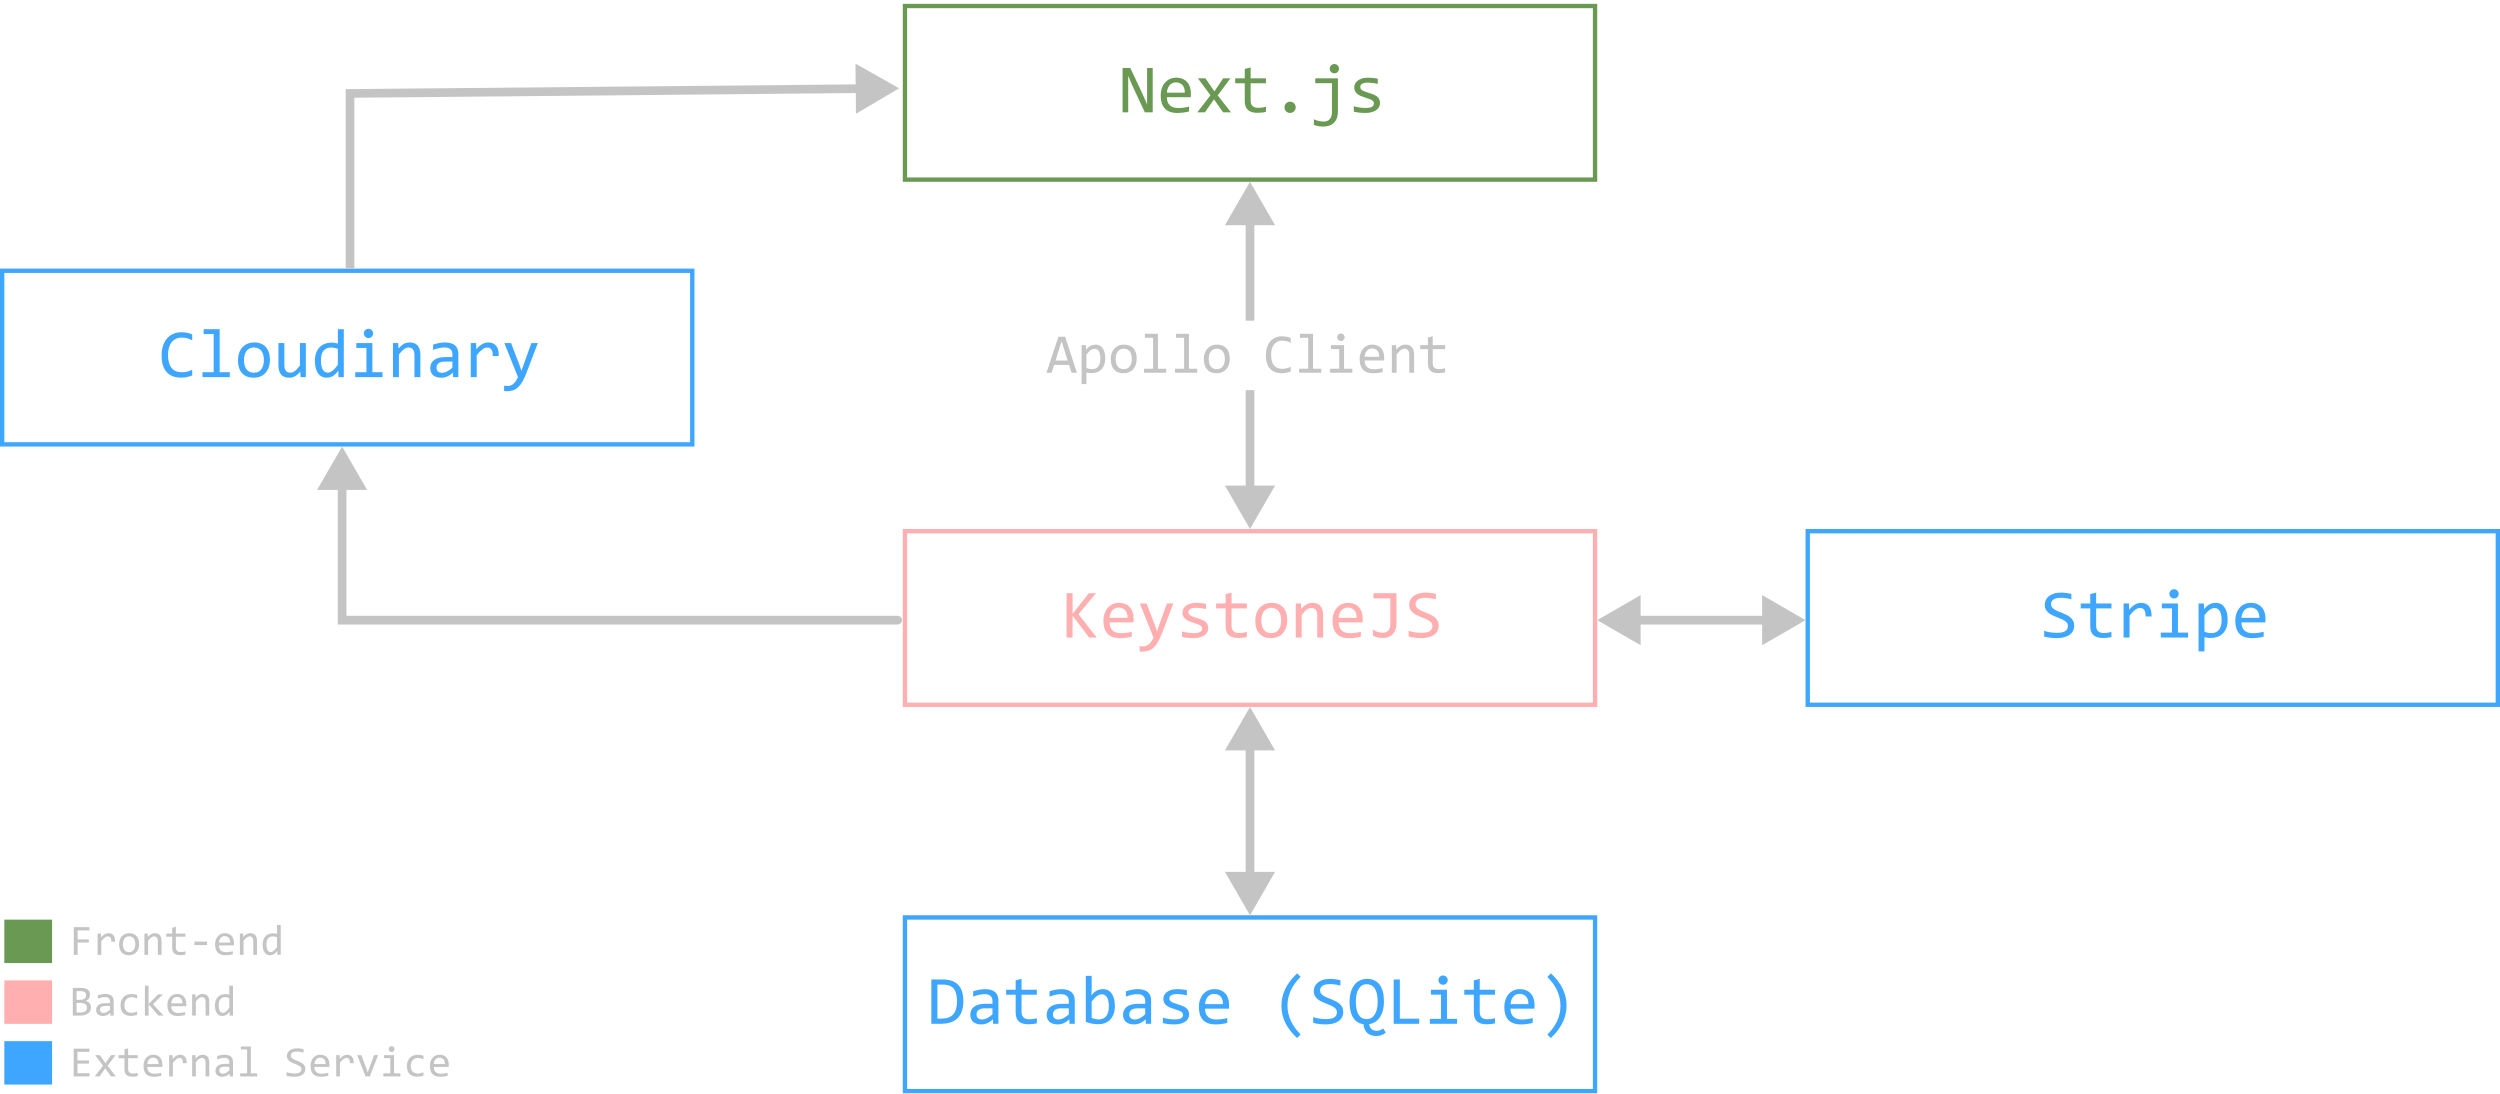 <svg width="576" height="252" viewBox="0 0 576 252" fill="none" xmlns="http://www.w3.org/2000/svg">
<rect x="208.5" y="1.385" width="159" height="40" stroke="#6A9953"/>
<path d="M265.586 25.885H263.773L260.797 19.517L259.938 17.471V22.619V25.885H258.641V15.674H260.43L263.266 21.705L264.289 24.041V18.572V15.674H265.586V25.885ZM274.383 21.549C274.383 21.741 274.38 21.903 274.375 22.033C274.37 22.163 274.362 22.286 274.352 22.4H268.844C268.844 23.202 269.068 23.82 269.516 24.252C269.964 24.679 270.609 24.892 271.453 24.892C271.682 24.892 271.911 24.885 272.141 24.869C272.37 24.848 272.591 24.822 272.805 24.791C273.018 24.76 273.221 24.726 273.414 24.689C273.612 24.648 273.794 24.603 273.961 24.556V25.674C273.591 25.778 273.172 25.861 272.703 25.924C272.24 25.991 271.758 26.025 271.258 26.025C270.586 26.025 270.008 25.934 269.523 25.752C269.039 25.57 268.641 25.306 268.328 24.963C268.021 24.614 267.792 24.189 267.641 23.689C267.495 23.184 267.422 22.614 267.422 21.978C267.422 21.426 267.5 20.905 267.656 20.416C267.818 19.921 268.049 19.489 268.352 19.119C268.659 18.744 269.034 18.447 269.477 18.228C269.919 18.01 270.422 17.9 270.984 17.9C271.531 17.9 272.016 17.986 272.438 18.158C272.859 18.33 273.214 18.575 273.5 18.892C273.792 19.205 274.01 19.588 274.156 20.041C274.307 20.489 274.383 20.991 274.383 21.549ZM272.969 21.353C272.984 21.004 272.951 20.687 272.867 20.4C272.784 20.108 272.654 19.858 272.477 19.65C272.305 19.442 272.089 19.28 271.828 19.166C271.568 19.046 271.266 18.986 270.922 18.986C270.625 18.986 270.354 19.043 270.109 19.158C269.865 19.273 269.654 19.434 269.477 19.642C269.299 19.851 269.156 20.101 269.047 20.392C268.938 20.684 268.87 21.004 268.844 21.353H272.969ZM283.625 25.885H281.82L279.703 22.892L277.609 25.885H275.852L278.891 21.947L275.992 18.041H277.734L279.797 21.056L281.82 18.041H283.5L280.555 21.978L283.625 25.885ZM291.672 25.775C291.365 25.853 291.047 25.908 290.719 25.939C290.391 25.976 290.057 25.994 289.719 25.994C288.734 25.994 288 25.773 287.516 25.33C287.031 24.882 286.789 24.197 286.789 23.275V19.181H284.594V18.041H286.789V15.885L288.148 15.533V18.041H291.672V19.181H288.148V23.166C288.148 23.728 288.297 24.15 288.594 24.431C288.896 24.707 289.339 24.846 289.922 24.846C290.172 24.846 290.445 24.827 290.742 24.791C291.039 24.749 291.349 24.687 291.672 24.603V25.775ZM297.234 23.424C297.411 23.424 297.578 23.457 297.734 23.525C297.896 23.593 298.034 23.687 298.148 23.806C298.268 23.926 298.362 24.067 298.43 24.228C298.497 24.385 298.531 24.554 298.531 24.736C298.531 24.913 298.497 25.08 298.43 25.236C298.362 25.392 298.268 25.53 298.148 25.65C298.034 25.765 297.896 25.856 297.734 25.924C297.578 25.991 297.411 26.025 297.234 26.025C297.052 26.025 296.883 25.991 296.727 25.924C296.57 25.856 296.432 25.765 296.312 25.65C296.198 25.53 296.107 25.392 296.039 25.236C295.971 25.08 295.938 24.913 295.938 24.736C295.938 24.554 295.971 24.385 296.039 24.228C296.107 24.067 296.198 23.926 296.312 23.806C296.432 23.687 296.57 23.593 296.727 23.525C296.883 23.457 297.052 23.424 297.234 23.424ZM308.258 18.041V25.744C308.258 26.291 308.18 26.775 308.023 27.197C307.867 27.624 307.643 27.983 307.352 28.275C307.06 28.567 306.701 28.788 306.273 28.939C305.852 29.09 305.375 29.166 304.844 29.166C304.458 29.166 304.081 29.129 303.711 29.056C303.346 28.989 303.016 28.892 302.719 28.767V27.471C302.88 27.554 303.052 27.629 303.234 27.697C303.422 27.765 303.612 27.822 303.805 27.869C304.003 27.916 304.201 27.95 304.398 27.971C304.596 27.997 304.789 28.01 304.977 28.01C305.57 28.01 306.036 27.822 306.375 27.447C306.714 27.072 306.883 26.52 306.883 25.791V19.166H303.039V18.041H308.258ZM307.438 14.752C307.589 14.752 307.729 14.78 307.859 14.838C307.99 14.89 308.102 14.965 308.195 15.064C308.294 15.163 308.37 15.278 308.422 15.408C308.479 15.538 308.508 15.676 308.508 15.822C308.508 15.973 308.479 16.114 308.422 16.244C308.37 16.369 308.294 16.481 308.195 16.58C308.102 16.679 307.99 16.757 307.859 16.814C307.729 16.866 307.589 16.892 307.438 16.892C307.286 16.892 307.146 16.866 307.016 16.814C306.885 16.757 306.771 16.679 306.672 16.58C306.578 16.481 306.503 16.369 306.445 16.244C306.393 16.114 306.367 15.973 306.367 15.822C306.367 15.676 306.393 15.538 306.445 15.408C306.503 15.278 306.578 15.163 306.672 15.064C306.771 14.965 306.885 14.89 307.016 14.838C307.146 14.78 307.286 14.752 307.438 14.752ZM317.953 23.744C317.953 24.02 317.906 24.267 317.812 24.486C317.719 24.705 317.591 24.9 317.43 25.072C317.268 25.239 317.081 25.382 316.867 25.502C316.654 25.622 316.424 25.721 316.18 25.799C315.94 25.877 315.693 25.934 315.438 25.971C315.182 26.007 314.932 26.025 314.688 26.025C314.156 26.025 313.667 26.002 313.219 25.955C312.776 25.908 312.341 25.832 311.914 25.728V24.478C312.372 24.608 312.828 24.707 313.281 24.775C313.734 24.843 314.185 24.877 314.633 24.877C315.284 24.877 315.766 24.788 316.078 24.611C316.391 24.434 316.547 24.181 316.547 23.853C316.547 23.713 316.521 23.588 316.469 23.478C316.422 23.364 316.333 23.257 316.203 23.158C316.073 23.054 315.87 22.947 315.594 22.838C315.323 22.728 314.951 22.603 314.477 22.463C314.122 22.358 313.794 22.241 313.492 22.111C313.195 21.976 312.938 21.817 312.719 21.635C312.5 21.452 312.328 21.239 312.203 20.994C312.078 20.749 312.016 20.46 312.016 20.127C312.016 19.908 312.065 19.668 312.164 19.408C312.268 19.148 312.443 18.905 312.688 18.681C312.932 18.457 313.263 18.273 313.68 18.127C314.096 17.976 314.617 17.9 315.242 17.9C315.549 17.9 315.891 17.918 316.266 17.955C316.641 17.986 317.031 18.043 317.438 18.127V19.338C317.01 19.233 316.604 19.158 316.219 19.111C315.839 19.059 315.508 19.033 315.227 19.033C314.888 19.033 314.602 19.059 314.367 19.111C314.138 19.163 313.951 19.236 313.805 19.33C313.664 19.418 313.562 19.525 313.5 19.65C313.438 19.77 313.406 19.9 313.406 20.041C313.406 20.181 313.432 20.309 313.484 20.424C313.542 20.538 313.643 20.65 313.789 20.76C313.94 20.864 314.148 20.971 314.414 21.08C314.68 21.184 315.026 21.299 315.453 21.424C315.917 21.559 316.307 21.702 316.625 21.853C316.943 21.999 317.201 22.163 317.398 22.346C317.596 22.528 317.737 22.733 317.82 22.963C317.909 23.192 317.953 23.452 317.953 23.744Z" fill="#6A9953"/>
<path d="M248.125 85.885H246.894L246.316 84.076H242.863L242.279 85.885H241.105L243.86 77.588H245.409L248.125 85.885ZM245.993 83.066L244.59 78.629L243.187 83.066H245.993ZM254.651 82.584C254.651 83.151 254.57 83.646 254.41 84.069C254.253 84.492 254.035 84.844 253.756 85.123C253.477 85.402 253.146 85.612 252.766 85.751C252.385 85.891 251.972 85.961 251.528 85.961C251.325 85.961 251.122 85.95 250.918 85.929C250.72 85.908 250.516 85.872 250.309 85.821V88.487H249.205V79.511H250.188L250.258 80.578C250.576 80.142 250.914 79.837 251.274 79.664C251.634 79.486 252.023 79.397 252.442 79.397C252.806 79.397 253.125 79.473 253.4 79.626C253.675 79.778 253.906 79.994 254.092 80.273C254.278 80.548 254.418 80.883 254.511 81.276C254.604 81.665 254.651 82.101 254.651 82.584ZM253.521 82.635C253.521 82.3 253.496 81.993 253.445 81.714C253.398 81.435 253.322 81.196 253.216 80.997C253.111 80.798 252.975 80.644 252.81 80.534C252.645 80.419 252.448 80.362 252.22 80.362C252.08 80.362 251.938 80.385 251.794 80.432C251.651 80.474 251.5 80.548 251.344 80.654C251.191 80.756 251.028 80.893 250.855 81.067C250.686 81.236 250.504 81.448 250.309 81.701V84.793C250.512 84.877 250.726 84.945 250.95 84.996C251.174 85.043 251.395 85.066 251.61 85.066C252.207 85.066 252.675 84.865 253.013 84.463C253.352 84.056 253.521 83.447 253.521 82.635ZM261.9 82.647C261.9 83.142 261.83 83.597 261.69 84.012C261.551 84.422 261.35 84.776 261.087 85.072C260.825 85.364 260.506 85.593 260.129 85.758C259.752 85.918 259.325 85.999 258.847 85.999C258.39 85.999 257.979 85.929 257.615 85.789C257.256 85.645 256.949 85.436 256.695 85.161C256.445 84.886 256.253 84.545 256.117 84.139C255.986 83.733 255.92 83.265 255.92 82.736C255.92 82.241 255.99 81.79 256.13 81.384C256.27 80.974 256.471 80.622 256.733 80.33C256.995 80.034 257.315 79.806 257.691 79.645C258.068 79.48 258.495 79.397 258.974 79.397C259.431 79.397 259.839 79.469 260.199 79.613C260.563 79.753 260.869 79.96 261.119 80.235C261.373 80.506 261.566 80.844 261.697 81.251C261.832 81.657 261.9 82.123 261.9 82.647ZM260.77 82.698C260.77 82.305 260.726 81.962 260.637 81.67C260.552 81.374 260.429 81.128 260.269 80.933C260.108 80.734 259.911 80.586 259.678 80.489C259.45 80.388 259.194 80.337 258.91 80.337C258.58 80.337 258.297 80.402 258.06 80.534C257.827 80.66 257.634 80.832 257.482 81.048C257.334 81.263 257.224 81.515 257.152 81.803C257.084 82.087 257.05 82.385 257.05 82.698C257.05 83.092 257.093 83.436 257.177 83.733C257.266 84.029 257.391 84.276 257.552 84.475C257.713 84.67 257.907 84.818 258.136 84.92C258.364 85.017 258.622 85.066 258.91 85.066C259.24 85.066 259.522 85.002 259.754 84.875C259.991 84.744 260.184 84.571 260.332 84.355C260.484 84.139 260.594 83.889 260.662 83.606C260.734 83.318 260.77 83.015 260.77 82.698ZM265.67 77.823H263.785V76.915H266.788V84.964H268.686V85.885H263.576V84.964H265.67V77.823ZM272.818 77.823H270.933V76.915H273.935V84.964H275.833V85.885H270.723V84.964H272.818V77.823ZM283.342 82.647C283.342 83.142 283.272 83.597 283.133 84.012C282.993 84.422 282.792 84.776 282.53 85.072C282.267 85.364 281.948 85.593 281.571 85.758C281.195 85.918 280.767 85.999 280.289 85.999C279.832 85.999 279.422 85.929 279.058 85.789C278.698 85.645 278.391 85.436 278.137 85.161C277.888 84.886 277.695 84.545 277.56 84.139C277.428 83.733 277.363 83.265 277.363 82.736C277.363 82.241 277.433 81.79 277.572 81.384C277.712 80.974 277.913 80.622 278.175 80.33C278.438 80.034 278.757 79.806 279.134 79.645C279.51 79.48 279.938 79.397 280.416 79.397C280.873 79.397 281.281 79.469 281.641 79.613C282.005 79.753 282.312 79.96 282.562 80.235C282.815 80.506 283.008 80.844 283.139 81.251C283.275 81.657 283.342 82.123 283.342 82.647ZM282.212 82.698C282.212 82.305 282.168 81.962 282.079 81.67C281.994 81.374 281.872 81.128 281.711 80.933C281.55 80.734 281.353 80.586 281.121 80.489C280.892 80.388 280.636 80.337 280.353 80.337C280.022 80.337 279.739 80.402 279.502 80.534C279.269 80.66 279.077 80.832 278.924 81.048C278.776 81.263 278.666 81.515 278.594 81.803C278.527 82.087 278.493 82.385 278.493 82.698C278.493 83.092 278.535 83.436 278.62 83.733C278.708 84.029 278.833 84.276 278.994 84.475C279.155 84.67 279.35 84.818 279.578 84.92C279.807 85.017 280.065 85.066 280.353 85.066C280.683 85.066 280.964 85.002 281.197 84.875C281.434 84.744 281.626 84.571 281.774 84.355C281.927 84.139 282.037 83.889 282.104 83.606C282.176 83.318 282.212 83.015 282.212 82.698ZM297.39 85.573C296.725 85.849 296.029 85.986 295.301 85.986C294.129 85.986 293.228 85.637 292.597 84.939C291.971 84.236 291.658 83.2 291.658 81.828C291.658 81.164 291.744 80.563 291.918 80.026C292.091 79.488 292.339 79.033 292.661 78.661C292.982 78.284 293.372 77.994 293.829 77.791C294.286 77.588 294.798 77.487 295.365 77.487C295.75 77.487 296.107 77.52 296.438 77.588C296.768 77.652 297.085 77.751 297.39 77.886V78.997C297.089 78.832 296.778 78.707 296.457 78.623C296.135 78.534 295.784 78.49 295.403 78.49C295.014 78.49 294.66 78.564 294.343 78.712C294.03 78.856 293.763 79.067 293.543 79.347C293.323 79.622 293.154 79.96 293.035 80.362C292.917 80.76 292.857 81.215 292.857 81.727C292.857 82.802 293.075 83.612 293.511 84.158C293.947 84.704 294.586 84.977 295.428 84.977C295.784 84.977 296.124 84.937 296.45 84.856C296.776 84.772 297.089 84.655 297.39 84.507V85.573ZM301.408 77.823H299.522V76.915H302.525V84.964H304.423V85.885H299.313V84.964H301.408V77.823ZM308.555 80.426H306.67V79.511H309.672V84.964H311.57V85.885H306.46V84.964H308.555V80.426ZM308.942 76.839C309.065 76.839 309.179 76.862 309.285 76.909C309.391 76.951 309.482 77.013 309.558 77.093C309.639 77.174 309.7 77.267 309.742 77.372C309.789 77.474 309.812 77.586 309.812 77.709C309.812 77.827 309.789 77.939 309.742 78.045C309.7 78.151 309.639 78.244 309.558 78.325C309.482 78.405 309.391 78.468 309.285 78.515C309.179 78.557 309.065 78.578 308.942 78.578C308.82 78.578 308.705 78.557 308.6 78.515C308.494 78.468 308.401 78.405 308.32 78.325C308.244 78.244 308.183 78.151 308.136 78.045C308.094 77.939 308.073 77.827 308.073 77.709C308.073 77.586 308.094 77.474 308.136 77.372C308.183 77.267 308.244 77.174 308.32 77.093C308.401 77.013 308.494 76.951 308.6 76.909C308.705 76.862 308.82 76.839 308.942 76.839ZM318.915 82.362C318.915 82.518 318.912 82.649 318.908 82.755C318.904 82.861 318.898 82.96 318.889 83.053H314.414C314.414 83.705 314.596 84.207 314.96 84.558C315.324 84.905 315.849 85.078 316.534 85.078C316.72 85.078 316.907 85.072 317.093 85.059C317.279 85.043 317.459 85.021 317.632 84.996C317.806 84.971 317.971 84.943 318.127 84.913C318.288 84.879 318.436 84.844 318.572 84.805V85.713C318.271 85.798 317.931 85.865 317.55 85.916C317.173 85.971 316.782 85.999 316.375 85.999C315.83 85.999 315.36 85.925 314.966 85.777C314.573 85.629 314.249 85.415 313.995 85.136C313.745 84.852 313.559 84.507 313.437 84.101C313.318 83.69 313.259 83.227 313.259 82.711C313.259 82.262 313.322 81.839 313.449 81.441C313.58 81.039 313.769 80.688 314.014 80.388C314.264 80.083 314.569 79.842 314.928 79.664C315.288 79.486 315.696 79.397 316.153 79.397C316.598 79.397 316.991 79.467 317.334 79.607C317.677 79.746 317.965 79.945 318.197 80.203C318.434 80.457 318.612 80.768 318.73 81.136C318.853 81.501 318.915 81.909 318.915 82.362ZM317.766 82.203C317.778 81.919 317.751 81.661 317.683 81.428C317.615 81.192 317.51 80.988 317.366 80.819C317.226 80.65 317.05 80.519 316.839 80.426C316.627 80.328 316.382 80.28 316.103 80.28C315.861 80.28 315.641 80.326 315.442 80.419C315.243 80.512 315.072 80.644 314.928 80.813C314.784 80.982 314.668 81.185 314.579 81.422C314.49 81.659 314.435 81.919 314.414 82.203H317.766ZM320.679 79.511H321.663L321.708 80.54C321.894 80.32 322.074 80.138 322.247 79.994C322.421 79.846 322.59 79.727 322.755 79.638C322.924 79.55 323.096 79.488 323.269 79.454C323.443 79.416 323.622 79.397 323.809 79.397C324.465 79.397 324.96 79.592 325.294 79.981C325.632 80.366 325.802 80.948 325.802 81.727V85.885H324.697V81.816C324.697 81.316 324.604 80.948 324.418 80.711C324.232 80.47 323.955 80.349 323.586 80.349C323.451 80.349 323.318 80.371 323.187 80.413C323.06 80.451 322.926 80.521 322.787 80.622C322.647 80.72 322.495 80.853 322.33 81.022C322.169 81.192 321.987 81.403 321.784 81.657V85.885H320.679V79.511ZM332.962 85.796C332.712 85.859 332.454 85.904 332.188 85.929C331.921 85.959 331.65 85.973 331.375 85.973C330.575 85.973 329.979 85.794 329.585 85.434C329.191 85.07 328.995 84.513 328.995 83.764V80.438H327.211V79.511H328.995V77.76L330.099 77.474V79.511H332.962V80.438H330.099V83.676C330.099 84.133 330.22 84.475 330.461 84.704C330.706 84.928 331.066 85.04 331.54 85.04C331.743 85.04 331.965 85.025 332.207 84.996C332.448 84.962 332.7 84.911 332.962 84.844V85.796Z" fill="#C4C4C4"/>
<rect x="208.5" y="122.385" width="159" height="40" stroke="#FFAFAF"/>
<path d="M252.695 146.885H250.945L247.125 141.877V146.885H245.734V136.674H247.125V141.416L250.867 136.674H252.516L248.484 141.525L252.695 146.885ZM261.188 142.549C261.188 142.741 261.185 142.903 261.18 143.033C261.174 143.163 261.167 143.286 261.156 143.4H255.648C255.648 144.202 255.872 144.819 256.32 145.252C256.768 145.679 257.414 145.892 258.258 145.892C258.487 145.892 258.716 145.885 258.945 145.869C259.174 145.848 259.396 145.822 259.609 145.791C259.823 145.76 260.026 145.726 260.219 145.689C260.417 145.648 260.599 145.603 260.766 145.556V146.674C260.396 146.778 259.977 146.861 259.508 146.924C259.044 146.991 258.562 147.025 258.062 147.025C257.391 147.025 256.812 146.934 256.328 146.752C255.844 146.569 255.445 146.306 255.133 145.963C254.826 145.614 254.596 145.189 254.445 144.689C254.299 144.184 254.227 143.614 254.227 142.978C254.227 142.426 254.305 141.905 254.461 141.416C254.622 140.921 254.854 140.489 255.156 140.119C255.464 139.744 255.839 139.447 256.281 139.228C256.724 139.01 257.227 138.9 257.789 138.9C258.336 138.9 258.82 138.986 259.242 139.158C259.664 139.33 260.018 139.575 260.305 139.892C260.596 140.205 260.815 140.588 260.961 141.041C261.112 141.489 261.188 141.991 261.188 142.549ZM259.773 142.353C259.789 142.004 259.755 141.687 259.672 141.4C259.589 141.109 259.458 140.859 259.281 140.65C259.109 140.442 258.893 140.28 258.633 140.166C258.372 140.046 258.07 139.986 257.727 139.986C257.43 139.986 257.159 140.043 256.914 140.158C256.669 140.273 256.458 140.434 256.281 140.642C256.104 140.851 255.961 141.101 255.852 141.392C255.742 141.684 255.674 142.004 255.648 142.353H259.773ZM270.336 139.041L267.664 146.056C267.388 146.77 267.102 147.385 266.805 147.9C266.513 148.416 266.193 148.838 265.844 149.166C265.495 149.499 265.112 149.744 264.695 149.9C264.279 150.056 263.812 150.135 263.297 150.135C263.161 150.135 263.039 150.132 262.93 150.127C262.82 150.122 262.701 150.114 262.57 150.103V148.869C262.685 148.885 262.81 148.898 262.945 148.908C263.081 148.924 263.224 148.931 263.375 148.931C263.625 148.931 263.857 148.895 264.07 148.822C264.289 148.749 264.495 148.629 264.688 148.463C264.88 148.301 265.065 148.09 265.242 147.83C265.419 147.569 265.591 147.254 265.758 146.885L262.625 139.041H264.172L266.156 144.228L266.555 145.447L267.008 144.197L268.844 139.041H270.336ZM278.367 144.744C278.367 145.02 278.32 145.267 278.227 145.486C278.133 145.705 278.005 145.9 277.844 146.072C277.682 146.239 277.495 146.382 277.281 146.502C277.068 146.622 276.839 146.721 276.594 146.799C276.354 146.877 276.107 146.934 275.852 146.971C275.596 147.007 275.346 147.025 275.102 147.025C274.57 147.025 274.081 147.002 273.633 146.955C273.19 146.908 272.755 146.832 272.328 146.728V145.478C272.786 145.609 273.242 145.707 273.695 145.775C274.148 145.843 274.599 145.877 275.047 145.877C275.698 145.877 276.18 145.788 276.492 145.611C276.805 145.434 276.961 145.181 276.961 144.853C276.961 144.713 276.935 144.588 276.883 144.478C276.836 144.364 276.747 144.257 276.617 144.158C276.487 144.054 276.284 143.947 276.008 143.838C275.737 143.728 275.365 143.603 274.891 143.463C274.536 143.359 274.208 143.241 273.906 143.111C273.609 142.976 273.352 142.817 273.133 142.635C272.914 142.452 272.742 142.239 272.617 141.994C272.492 141.749 272.43 141.46 272.43 141.127C272.43 140.908 272.479 140.668 272.578 140.408C272.682 140.148 272.857 139.905 273.102 139.681C273.346 139.457 273.677 139.273 274.094 139.127C274.51 138.976 275.031 138.9 275.656 138.9C275.964 138.9 276.305 138.918 276.68 138.955C277.055 138.986 277.445 139.043 277.852 139.127V140.338C277.424 140.234 277.018 140.158 276.633 140.111C276.253 140.059 275.922 140.033 275.641 140.033C275.302 140.033 275.016 140.059 274.781 140.111C274.552 140.163 274.365 140.236 274.219 140.33C274.078 140.418 273.977 140.525 273.914 140.65C273.852 140.77 273.82 140.9 273.82 141.041C273.82 141.181 273.846 141.309 273.898 141.424C273.956 141.538 274.057 141.65 274.203 141.76C274.354 141.864 274.562 141.971 274.828 142.08C275.094 142.184 275.44 142.299 275.867 142.424C276.331 142.559 276.721 142.702 277.039 142.853C277.357 142.999 277.615 143.163 277.812 143.346C278.01 143.528 278.151 143.734 278.234 143.963C278.323 144.192 278.367 144.452 278.367 144.744ZM287.273 146.775C286.966 146.853 286.648 146.908 286.32 146.939C285.992 146.976 285.659 146.994 285.32 146.994C284.336 146.994 283.602 146.773 283.117 146.33C282.633 145.882 282.391 145.197 282.391 144.275V140.181H280.195V139.041H282.391V136.885L283.75 136.533V139.041H287.273V140.181H283.75V144.166C283.75 144.728 283.898 145.15 284.195 145.431C284.497 145.707 284.94 145.846 285.523 145.846C285.773 145.846 286.047 145.827 286.344 145.791C286.641 145.749 286.951 145.687 287.273 145.603V146.775ZM296.578 142.9C296.578 143.51 296.492 144.069 296.32 144.58C296.148 145.085 295.901 145.52 295.578 145.885C295.255 146.244 294.862 146.525 294.398 146.728C293.935 146.926 293.409 147.025 292.82 147.025C292.258 147.025 291.753 146.939 291.305 146.767C290.862 146.59 290.484 146.332 290.172 145.994C289.865 145.655 289.628 145.236 289.461 144.736C289.299 144.236 289.219 143.661 289.219 143.01C289.219 142.4 289.305 141.846 289.477 141.346C289.648 140.84 289.896 140.408 290.219 140.049C290.542 139.684 290.935 139.403 291.398 139.205C291.862 139.002 292.388 138.9 292.977 138.9C293.539 138.9 294.042 138.989 294.484 139.166C294.932 139.338 295.31 139.593 295.617 139.931C295.93 140.265 296.167 140.681 296.328 141.181C296.495 141.681 296.578 142.254 296.578 142.9ZM295.188 142.963C295.188 142.478 295.133 142.056 295.023 141.697C294.919 141.332 294.768 141.03 294.57 140.791C294.372 140.546 294.13 140.364 293.844 140.244C293.562 140.119 293.247 140.056 292.898 140.056C292.492 140.056 292.143 140.137 291.852 140.299C291.565 140.455 291.328 140.666 291.141 140.931C290.958 141.197 290.823 141.507 290.734 141.861C290.651 142.21 290.609 142.577 290.609 142.963C290.609 143.447 290.661 143.872 290.766 144.236C290.875 144.601 291.029 144.905 291.227 145.15C291.424 145.39 291.664 145.572 291.945 145.697C292.227 145.817 292.544 145.877 292.898 145.877C293.305 145.877 293.651 145.799 293.938 145.642C294.229 145.481 294.466 145.267 294.648 145.002C294.836 144.736 294.971 144.429 295.055 144.08C295.143 143.726 295.188 143.353 295.188 142.963ZM298.547 139.041H299.758L299.812 140.306C300.042 140.036 300.263 139.812 300.477 139.635C300.69 139.452 300.898 139.306 301.102 139.197C301.31 139.088 301.521 139.012 301.734 138.971C301.948 138.924 302.169 138.9 302.398 138.9C303.206 138.9 303.815 139.14 304.227 139.619C304.643 140.093 304.852 140.809 304.852 141.767V146.885H303.492V141.877C303.492 141.262 303.378 140.809 303.148 140.517C302.919 140.221 302.578 140.072 302.125 140.072C301.958 140.072 301.794 140.098 301.633 140.15C301.477 140.197 301.312 140.283 301.141 140.408C300.969 140.528 300.781 140.692 300.578 140.9C300.38 141.109 300.156 141.369 299.906 141.681V146.885H298.547V139.041ZM313.969 142.549C313.969 142.741 313.966 142.903 313.961 143.033C313.956 143.163 313.948 143.286 313.938 143.4H308.43C308.43 144.202 308.654 144.819 309.102 145.252C309.549 145.679 310.195 145.892 311.039 145.892C311.268 145.892 311.497 145.885 311.727 145.869C311.956 145.848 312.177 145.822 312.391 145.791C312.604 145.76 312.807 145.726 313 145.689C313.198 145.648 313.38 145.603 313.547 145.556V146.674C313.177 146.778 312.758 146.861 312.289 146.924C311.826 146.991 311.344 147.025 310.844 147.025C310.172 147.025 309.594 146.934 309.109 146.752C308.625 146.569 308.227 146.306 307.914 145.963C307.607 145.614 307.378 145.189 307.227 144.689C307.081 144.184 307.008 143.614 307.008 142.978C307.008 142.426 307.086 141.905 307.242 141.416C307.404 140.921 307.635 140.489 307.938 140.119C308.245 139.744 308.62 139.447 309.062 139.228C309.505 139.01 310.008 138.9 310.57 138.9C311.117 138.9 311.602 138.986 312.023 139.158C312.445 139.33 312.799 139.575 313.086 139.892C313.378 140.205 313.596 140.588 313.742 141.041C313.893 141.489 313.969 141.991 313.969 142.549ZM312.555 142.353C312.57 142.004 312.536 141.687 312.453 141.4C312.37 141.109 312.24 140.859 312.062 140.65C311.891 140.442 311.674 140.28 311.414 140.166C311.154 140.046 310.852 139.986 310.508 139.986C310.211 139.986 309.94 140.043 309.695 140.158C309.451 140.273 309.24 140.434 309.062 140.642C308.885 140.851 308.742 141.101 308.633 141.392C308.523 141.684 308.456 142.004 308.43 142.353H312.555ZM321.742 136.674V143.767C321.742 144.205 321.677 144.622 321.547 145.017C321.417 145.408 321.219 145.749 320.953 146.041C320.688 146.332 320.354 146.564 319.953 146.736C319.552 146.908 319.081 146.994 318.539 146.994C318.336 146.994 318.128 146.978 317.914 146.947C317.706 146.921 317.503 146.885 317.305 146.838C317.112 146.786 316.93 146.726 316.758 146.658C316.586 146.585 316.438 146.507 316.312 146.424V145.025C316.635 145.26 316.992 145.444 317.383 145.58C317.779 145.715 318.169 145.783 318.555 145.783C319.122 145.783 319.56 145.611 319.867 145.267C320.174 144.918 320.328 144.418 320.328 143.767V137.877H316.445V136.674H321.742ZM331.477 144.119C331.477 144.603 331.378 145.028 331.18 145.392C330.982 145.757 330.706 146.062 330.352 146.306C329.997 146.546 329.57 146.726 329.07 146.846C328.576 146.965 328.029 147.025 327.43 147.025C327.159 147.025 326.888 147.015 326.617 146.994C326.352 146.973 326.094 146.947 325.844 146.916C325.599 146.885 325.367 146.848 325.148 146.806C324.93 146.765 324.732 146.721 324.555 146.674V145.33C324.945 145.476 325.383 145.59 325.867 145.674C326.357 145.757 326.911 145.799 327.531 145.799C327.979 145.799 328.359 145.765 328.672 145.697C328.99 145.624 329.247 145.52 329.445 145.385C329.648 145.244 329.794 145.075 329.883 144.877C329.977 144.679 330.023 144.452 330.023 144.197C330.023 143.921 329.945 143.687 329.789 143.494C329.638 143.296 329.438 143.122 329.188 142.971C328.938 142.814 328.651 142.674 328.328 142.549C328.01 142.418 327.685 142.286 327.352 142.15C327.018 142.015 326.69 141.869 326.367 141.713C326.049 141.551 325.766 141.364 325.516 141.15C325.266 140.931 325.062 140.676 324.906 140.385C324.755 140.093 324.68 139.747 324.68 139.346C324.68 138.997 324.753 138.653 324.898 138.314C325.044 137.976 325.271 137.676 325.578 137.416C325.885 137.15 326.279 136.937 326.758 136.775C327.242 136.614 327.818 136.533 328.484 136.533C328.656 136.533 328.841 136.541 329.039 136.556C329.242 136.572 329.445 136.596 329.648 136.627C329.857 136.653 330.06 136.684 330.258 136.721C330.461 136.757 330.648 136.796 330.82 136.838V138.088C330.419 137.973 330.018 137.887 329.617 137.83C329.216 137.767 328.828 137.736 328.453 137.736C327.656 137.736 327.07 137.869 326.695 138.135C326.32 138.4 326.133 138.757 326.133 139.205C326.133 139.481 326.208 139.718 326.359 139.916C326.516 140.114 326.719 140.291 326.969 140.447C327.219 140.603 327.503 140.747 327.82 140.877C328.143 141.002 328.471 141.132 328.805 141.267C329.138 141.403 329.464 141.551 329.781 141.713C330.104 141.874 330.391 142.067 330.641 142.291C330.891 142.51 331.091 142.767 331.242 143.064C331.398 143.361 331.477 143.713 331.477 144.119Z" fill="#FFAFAF"/>
<rect x="416.5" y="122.385" width="159" height="40" stroke="#3EA6FF"/>
<path d="M477.898 144.119C477.898 144.603 477.799 145.028 477.602 145.392C477.404 145.757 477.128 146.062 476.773 146.306C476.419 146.546 475.992 146.726 475.492 146.846C474.997 146.965 474.451 147.025 473.852 147.025C473.581 147.025 473.31 147.015 473.039 146.994C472.773 146.973 472.516 146.947 472.266 146.916C472.021 146.885 471.789 146.848 471.57 146.806C471.352 146.765 471.154 146.721 470.977 146.674V145.33C471.367 145.476 471.805 145.59 472.289 145.674C472.779 145.757 473.333 145.799 473.953 145.799C474.401 145.799 474.781 145.765 475.094 145.697C475.411 145.624 475.669 145.52 475.867 145.385C476.07 145.244 476.216 145.075 476.305 144.877C476.398 144.679 476.445 144.452 476.445 144.197C476.445 143.921 476.367 143.687 476.211 143.494C476.06 143.296 475.859 143.122 475.609 142.971C475.359 142.814 475.073 142.674 474.75 142.549C474.432 142.418 474.107 142.286 473.773 142.15C473.44 142.015 473.112 141.869 472.789 141.713C472.471 141.551 472.188 141.364 471.938 141.15C471.688 140.931 471.484 140.676 471.328 140.385C471.177 140.093 471.102 139.747 471.102 139.346C471.102 138.997 471.174 138.653 471.32 138.314C471.466 137.976 471.693 137.676 472 137.416C472.307 137.15 472.701 136.937 473.18 136.775C473.664 136.614 474.24 136.533 474.906 136.533C475.078 136.533 475.263 136.541 475.461 136.556C475.664 136.572 475.867 136.596 476.07 136.627C476.279 136.653 476.482 136.684 476.68 136.721C476.883 136.757 477.07 136.796 477.242 136.838V138.088C476.841 137.973 476.44 137.887 476.039 137.83C475.638 137.767 475.25 137.736 474.875 137.736C474.078 137.736 473.492 137.869 473.117 138.135C472.742 138.4 472.555 138.757 472.555 139.205C472.555 139.481 472.63 139.718 472.781 139.916C472.938 140.114 473.141 140.291 473.391 140.447C473.641 140.603 473.924 140.747 474.242 140.877C474.565 141.002 474.893 141.132 475.227 141.267C475.56 141.403 475.885 141.551 476.203 141.713C476.526 141.874 476.812 142.067 477.062 142.291C477.312 142.51 477.513 142.767 477.664 143.064C477.82 143.361 477.898 143.713 477.898 144.119ZM486.477 146.775C486.169 146.853 485.852 146.908 485.523 146.939C485.195 146.976 484.862 146.994 484.523 146.994C483.539 146.994 482.805 146.773 482.32 146.33C481.836 145.882 481.594 145.197 481.594 144.275V140.181H479.398V139.041H481.594V136.885L482.953 136.533V139.041H486.477V140.181H482.953V144.166C482.953 144.728 483.102 145.15 483.398 145.431C483.701 145.707 484.143 145.846 484.727 145.846C484.977 145.846 485.25 145.827 485.547 145.791C485.844 145.749 486.154 145.687 486.477 145.603V146.775ZM489.273 139.041H490.516L490.555 140.486C491.018 139.929 491.474 139.525 491.922 139.275C492.375 139.025 492.831 138.9 493.289 138.9C494.102 138.9 494.716 139.163 495.133 139.689C495.555 140.215 495.75 140.997 495.719 142.033H494.344C494.359 141.346 494.258 140.848 494.039 140.541C493.826 140.228 493.51 140.072 493.094 140.072C492.911 140.072 492.727 140.106 492.539 140.174C492.357 140.236 492.167 140.34 491.969 140.486C491.776 140.627 491.57 140.809 491.352 141.033C491.133 141.257 490.898 141.528 490.648 141.846V146.885H489.273V139.041ZM500.422 140.166H498.102V139.041H501.797V145.752H504.133V146.885H497.844V145.752H500.422V140.166ZM500.898 135.752C501.049 135.752 501.19 135.78 501.32 135.838C501.451 135.89 501.562 135.965 501.656 136.064C501.755 136.163 501.831 136.278 501.883 136.408C501.94 136.533 501.969 136.671 501.969 136.822C501.969 136.968 501.94 137.106 501.883 137.236C501.831 137.366 501.755 137.481 501.656 137.58C501.562 137.679 501.451 137.757 501.32 137.814C501.19 137.866 501.049 137.892 500.898 137.892C500.747 137.892 500.607 137.866 500.477 137.814C500.346 137.757 500.232 137.679 500.133 137.58C500.039 137.481 499.964 137.366 499.906 137.236C499.854 137.106 499.828 136.968 499.828 136.822C499.828 136.671 499.854 136.533 499.906 136.408C499.964 136.278 500.039 136.163 500.133 136.064C500.232 135.965 500.346 135.89 500.477 135.838C500.607 135.78 500.747 135.752 500.898 135.752ZM513.25 142.822C513.25 143.52 513.151 144.129 512.953 144.65C512.76 145.171 512.492 145.603 512.148 145.947C511.805 146.291 511.398 146.549 510.93 146.721C510.461 146.892 509.953 146.978 509.406 146.978C509.156 146.978 508.906 146.965 508.656 146.939C508.411 146.913 508.161 146.869 507.906 146.806V150.088H506.547V139.041H507.758L507.844 140.353C508.234 139.817 508.651 139.442 509.094 139.228C509.536 139.01 510.016 138.9 510.531 138.9C510.979 138.9 511.372 138.994 511.711 139.181C512.049 139.369 512.333 139.635 512.562 139.978C512.792 140.317 512.964 140.728 513.078 141.213C513.193 141.692 513.25 142.228 513.25 142.822ZM511.859 142.885C511.859 142.473 511.828 142.096 511.766 141.752C511.708 141.408 511.615 141.114 511.484 140.869C511.354 140.624 511.188 140.434 510.984 140.299C510.781 140.158 510.539 140.088 510.258 140.088C510.086 140.088 509.911 140.116 509.734 140.174C509.557 140.226 509.372 140.317 509.18 140.447C508.992 140.572 508.792 140.741 508.578 140.955C508.37 141.163 508.146 141.424 507.906 141.736V145.541C508.156 145.645 508.419 145.728 508.695 145.791C508.971 145.848 509.242 145.877 509.508 145.877C510.242 145.877 510.818 145.629 511.234 145.135C511.651 144.635 511.859 143.885 511.859 142.885ZM521.969 142.549C521.969 142.741 521.966 142.903 521.961 143.033C521.956 143.163 521.948 143.286 521.938 143.4H516.43C516.43 144.202 516.654 144.819 517.102 145.252C517.549 145.679 518.195 145.892 519.039 145.892C519.268 145.892 519.497 145.885 519.727 145.869C519.956 145.848 520.177 145.822 520.391 145.791C520.604 145.76 520.807 145.726 521 145.689C521.198 145.648 521.38 145.603 521.547 145.556V146.674C521.177 146.778 520.758 146.861 520.289 146.924C519.826 146.991 519.344 147.025 518.844 147.025C518.172 147.025 517.594 146.934 517.109 146.752C516.625 146.569 516.227 146.306 515.914 145.963C515.607 145.614 515.378 145.189 515.227 144.689C515.081 144.184 515.008 143.614 515.008 142.978C515.008 142.426 515.086 141.905 515.242 141.416C515.404 140.921 515.635 140.489 515.938 140.119C516.245 139.744 516.62 139.447 517.062 139.228C517.505 139.01 518.008 138.9 518.57 138.9C519.117 138.9 519.602 138.986 520.023 139.158C520.445 139.33 520.799 139.575 521.086 139.892C521.378 140.205 521.596 140.588 521.742 141.041C521.893 141.489 521.969 141.991 521.969 142.549ZM520.555 142.353C520.57 142.004 520.536 141.687 520.453 141.4C520.37 141.109 520.24 140.859 520.062 140.65C519.891 140.442 519.674 140.28 519.414 140.166C519.154 140.046 518.852 139.986 518.508 139.986C518.211 139.986 517.94 140.043 517.695 140.158C517.451 140.273 517.24 140.434 517.062 140.642C516.885 140.851 516.742 141.101 516.633 141.392C516.523 141.684 516.456 142.004 516.43 142.353H520.555Z" fill="#3EA6FF"/>
<rect x="0.5" y="62.385" width="159" height="40" stroke="#3EA6FF"/>
<path d="M44.289 86.502C43.471 86.84 42.615 87.01 41.719 87.01C40.276 87.01 39.167 86.58 38.391 85.721C37.62 84.856 37.234 83.58 37.234 81.892C37.234 81.075 37.341 80.335 37.555 79.674C37.768 79.012 38.073 78.452 38.469 77.994C38.865 77.53 39.344 77.174 39.906 76.924C40.469 76.674 41.099 76.549 41.797 76.549C42.271 76.549 42.711 76.59 43.117 76.674C43.523 76.752 43.914 76.874 44.289 77.041V78.408C43.919 78.205 43.536 78.051 43.141 77.947C42.745 77.838 42.312 77.783 41.844 77.783C41.365 77.783 40.93 77.874 40.539 78.056C40.154 78.234 39.825 78.494 39.555 78.838C39.284 79.176 39.075 79.593 38.93 80.088C38.784 80.577 38.711 81.137 38.711 81.767C38.711 83.09 38.979 84.088 39.516 84.76C40.052 85.431 40.839 85.767 41.875 85.767C42.312 85.767 42.732 85.718 43.133 85.619C43.534 85.515 43.919 85.372 44.289 85.189V86.502ZM49.234 76.963H46.914V75.846H50.609V85.752H52.945V86.885H46.656V85.752H49.234V76.963ZM62.188 82.9C62.188 83.51 62.102 84.07 61.93 84.58C61.758 85.085 61.51 85.52 61.188 85.885C60.865 86.244 60.471 86.525 60.008 86.728C59.544 86.926 59.018 87.025 58.43 87.025C57.867 87.025 57.362 86.939 56.914 86.767C56.471 86.59 56.094 86.332 55.781 85.994C55.474 85.655 55.237 85.236 55.07 84.736C54.909 84.236 54.828 83.661 54.828 83.01C54.828 82.4 54.914 81.846 55.086 81.346C55.258 80.84 55.505 80.408 55.828 80.049C56.151 79.684 56.544 79.403 57.008 79.205C57.471 79.002 57.997 78.9 58.586 78.9C59.148 78.9 59.651 78.989 60.094 79.166C60.542 79.338 60.919 79.593 61.227 79.931C61.539 80.265 61.776 80.681 61.938 81.181C62.104 81.681 62.188 82.254 62.188 82.9ZM60.797 82.963C60.797 82.478 60.742 82.056 60.633 81.697C60.529 81.332 60.378 81.03 60.18 80.791C59.982 80.546 59.74 80.364 59.453 80.244C59.172 80.119 58.857 80.056 58.508 80.056C58.102 80.056 57.753 80.137 57.461 80.299C57.175 80.455 56.938 80.666 56.75 80.931C56.568 81.197 56.432 81.507 56.344 81.861C56.26 82.21 56.219 82.577 56.219 82.963C56.219 83.447 56.271 83.872 56.375 84.236C56.484 84.601 56.638 84.905 56.836 85.15C57.034 85.39 57.273 85.572 57.555 85.697C57.836 85.817 58.154 85.877 58.508 85.877C58.914 85.877 59.26 85.799 59.547 85.642C59.839 85.481 60.075 85.267 60.258 85.002C60.445 84.736 60.581 84.429 60.664 84.08C60.753 83.726 60.797 83.353 60.797 82.963ZM70.461 86.885H69.242L69.195 85.619C68.961 85.89 68.737 86.116 68.523 86.299C68.315 86.476 68.107 86.619 67.898 86.728C67.69 86.838 67.479 86.913 67.266 86.955C67.057 87.002 66.836 87.025 66.602 87.025C65.794 87.025 65.185 86.788 64.773 86.314C64.362 85.84 64.156 85.124 64.156 84.166V79.041H65.516V84.056C65.516 85.26 65.969 85.861 66.875 85.861C67.042 85.861 67.203 85.838 67.359 85.791C67.521 85.739 67.688 85.653 67.859 85.533C68.037 85.408 68.224 85.241 68.422 85.033C68.625 84.825 68.852 84.562 69.102 84.244V79.041H70.461V86.885ZM72.555 83.127C72.555 82.46 72.646 81.869 72.828 81.353C73.01 80.832 73.268 80.395 73.602 80.041C73.94 79.681 74.344 79.411 74.812 79.228C75.287 79.041 75.812 78.947 76.391 78.947C76.641 78.947 76.885 78.963 77.125 78.994C77.37 79.025 77.609 79.075 77.844 79.142V75.846H79.211V86.885H77.992L77.945 85.4C77.565 85.952 77.154 86.361 76.711 86.627C76.268 86.892 75.789 87.025 75.273 87.025C74.826 87.025 74.43 86.931 74.086 86.744C73.747 86.556 73.463 86.293 73.234 85.955C73.01 85.611 72.841 85.2 72.727 84.721C72.612 84.241 72.555 83.71 72.555 83.127ZM73.945 83.041C73.945 83.989 74.083 84.697 74.359 85.166C74.641 85.629 75.037 85.861 75.547 85.861C75.891 85.861 76.253 85.707 76.633 85.4C77.018 85.093 77.422 84.637 77.844 84.033V80.392C77.62 80.288 77.372 80.21 77.102 80.158C76.831 80.101 76.562 80.072 76.297 80.072C75.557 80.072 74.979 80.312 74.562 80.791C74.151 81.27 73.945 82.02 73.945 83.041ZM84.422 80.166H82.102V79.041H85.797V85.752H88.133V86.885H81.844V85.752H84.422V80.166ZM84.898 75.752C85.049 75.752 85.19 75.78 85.32 75.838C85.451 75.89 85.562 75.965 85.656 76.064C85.755 76.163 85.831 76.278 85.883 76.408C85.94 76.533 85.969 76.671 85.969 76.822C85.969 76.968 85.94 77.106 85.883 77.236C85.831 77.366 85.755 77.481 85.656 77.58C85.562 77.679 85.451 77.757 85.32 77.814C85.19 77.866 85.049 77.892 84.898 77.892C84.747 77.892 84.607 77.866 84.477 77.814C84.346 77.757 84.232 77.679 84.133 77.58C84.039 77.481 83.963 77.366 83.906 77.236C83.854 77.106 83.828 76.968 83.828 76.822C83.828 76.671 83.854 76.533 83.906 76.408C83.963 76.278 84.039 76.163 84.133 76.064C84.232 75.965 84.346 75.89 84.477 75.838C84.607 75.78 84.747 75.752 84.898 75.752ZM90.547 79.041H91.758L91.812 80.306C92.042 80.036 92.263 79.812 92.477 79.635C92.69 79.452 92.898 79.306 93.102 79.197C93.31 79.088 93.521 79.012 93.734 78.971C93.948 78.924 94.169 78.9 94.398 78.9C95.206 78.9 95.815 79.14 96.227 79.619C96.643 80.093 96.852 80.809 96.852 81.767V86.885H95.492V81.877C95.492 81.262 95.378 80.809 95.148 80.517C94.919 80.221 94.578 80.072 94.125 80.072C93.958 80.072 93.794 80.098 93.633 80.15C93.477 80.197 93.312 80.283 93.141 80.408C92.969 80.528 92.781 80.692 92.578 80.9C92.38 81.109 92.156 81.369 91.906 81.681V86.885H90.547V79.041ZM104.383 86.885L104.352 85.83C103.924 86.252 103.49 86.556 103.047 86.744C102.609 86.931 102.148 87.025 101.664 87.025C101.216 87.025 100.833 86.968 100.516 86.853C100.198 86.739 99.935 86.582 99.727 86.385C99.523 86.181 99.372 85.945 99.273 85.674C99.18 85.403 99.133 85.109 99.133 84.791C99.133 84.004 99.424 83.39 100.008 82.947C100.596 82.499 101.464 82.275 102.609 82.275H104.234V81.588C104.234 81.124 104.086 80.754 103.789 80.478C103.492 80.197 103.039 80.056 102.43 80.056C101.987 80.056 101.549 80.106 101.117 80.205C100.69 80.304 100.247 80.445 99.789 80.627V79.4C99.961 79.338 100.151 79.278 100.359 79.221C100.573 79.158 100.797 79.103 101.031 79.056C101.266 79.01 101.51 78.973 101.766 78.947C102.021 78.916 102.279 78.9 102.539 78.9C103.013 78.9 103.44 78.952 103.82 79.056C104.201 79.161 104.521 79.32 104.781 79.533C105.047 79.747 105.25 80.015 105.391 80.338C105.531 80.661 105.602 81.041 105.602 81.478V86.885H104.383ZM104.234 83.314H102.508C102.169 83.314 101.878 83.348 101.633 83.416C101.388 83.484 101.188 83.58 101.031 83.705C100.875 83.83 100.758 83.981 100.68 84.158C100.607 84.33 100.57 84.525 100.57 84.744C100.57 84.895 100.594 85.041 100.641 85.181C100.688 85.317 100.763 85.439 100.867 85.549C100.971 85.653 101.107 85.736 101.273 85.799C101.44 85.861 101.643 85.892 101.883 85.892C102.195 85.892 102.552 85.799 102.953 85.611C103.359 85.418 103.786 85.116 104.234 84.705V83.314ZM108.461 79.041H109.703L109.742 80.486C110.206 79.929 110.661 79.525 111.109 79.275C111.562 79.025 112.018 78.9 112.477 78.9C113.289 78.9 113.904 79.163 114.32 79.689C114.742 80.215 114.938 80.997 114.906 82.033H113.531C113.547 81.346 113.445 80.848 113.227 80.541C113.013 80.228 112.698 80.072 112.281 80.072C112.099 80.072 111.914 80.106 111.727 80.174C111.544 80.236 111.354 80.34 111.156 80.486C110.964 80.627 110.758 80.809 110.539 81.033C110.32 81.257 110.086 81.528 109.836 81.846V86.885H108.461V79.041ZM123.914 79.041L121.242 86.056C120.966 86.77 120.68 87.385 120.383 87.9C120.091 88.416 119.771 88.838 119.422 89.166C119.073 89.499 118.69 89.744 118.273 89.9C117.857 90.056 117.391 90.135 116.875 90.135C116.74 90.135 116.617 90.132 116.508 90.127C116.398 90.122 116.279 90.114 116.148 90.103V88.869C116.263 88.885 116.388 88.898 116.523 88.908C116.659 88.924 116.802 88.931 116.953 88.931C117.203 88.931 117.435 88.895 117.648 88.822C117.867 88.749 118.073 88.629 118.266 88.463C118.458 88.301 118.643 88.09 118.82 87.83C118.997 87.57 119.169 87.254 119.336 86.885L116.203 79.041H117.75L119.734 84.228L120.133 85.447L120.586 84.197L122.422 79.041H123.914Z" fill="#3EA6FF"/>
<rect x="208.5" y="211.385" width="159" height="40" stroke="#3EA6FF"/>
<path d="M221.953 230.666C221.953 231.155 221.914 231.624 221.836 232.072C221.763 232.52 221.643 232.937 221.477 233.322C221.31 233.707 221.094 234.059 220.828 234.377C220.562 234.689 220.237 234.957 219.852 235.181C219.466 235.405 219.018 235.58 218.508 235.705C217.997 235.825 217.417 235.885 216.766 235.885H214.578V225.674H217.211C218.805 225.674 219.992 226.085 220.773 226.908C221.56 227.726 221.953 228.978 221.953 230.666ZM220.492 230.767C220.492 230.043 220.424 229.431 220.289 228.931C220.154 228.431 219.948 228.028 219.672 227.721C219.396 227.413 219.049 227.192 218.633 227.056C218.216 226.916 217.727 226.846 217.164 226.846H215.969V234.681H217.008C219.331 234.681 220.492 233.377 220.492 230.767ZM228.812 235.885L228.781 234.83C228.354 235.252 227.919 235.556 227.477 235.744C227.039 235.931 226.578 236.025 226.094 236.025C225.646 236.025 225.263 235.968 224.945 235.853C224.628 235.739 224.365 235.582 224.156 235.385C223.953 235.181 223.802 234.944 223.703 234.674C223.609 234.403 223.562 234.109 223.562 233.791C223.562 233.004 223.854 232.39 224.438 231.947C225.026 231.499 225.893 231.275 227.039 231.275H228.664V230.588C228.664 230.124 228.516 229.754 228.219 229.478C227.922 229.197 227.469 229.056 226.859 229.056C226.417 229.056 225.979 229.106 225.547 229.205C225.12 229.304 224.677 229.444 224.219 229.627V228.4C224.391 228.338 224.581 228.278 224.789 228.221C225.003 228.158 225.227 228.103 225.461 228.056C225.695 228.01 225.94 227.973 226.195 227.947C226.451 227.916 226.708 227.9 226.969 227.9C227.443 227.9 227.87 227.952 228.25 228.056C228.63 228.161 228.951 228.319 229.211 228.533C229.477 228.747 229.68 229.015 229.82 229.338C229.961 229.661 230.031 230.041 230.031 230.478V235.885H228.812ZM228.664 232.314H226.938C226.599 232.314 226.307 232.348 226.062 232.416C225.818 232.484 225.617 232.58 225.461 232.705C225.305 232.83 225.188 232.981 225.109 233.158C225.036 233.33 225 233.525 225 233.744C225 233.895 225.023 234.041 225.07 234.181C225.117 234.317 225.193 234.439 225.297 234.549C225.401 234.653 225.536 234.736 225.703 234.799C225.87 234.861 226.073 234.892 226.312 234.892C226.625 234.892 226.982 234.799 227.383 234.611C227.789 234.418 228.216 234.116 228.664 233.705V232.314ZM238.891 235.775C238.583 235.853 238.266 235.908 237.938 235.939C237.609 235.976 237.276 235.994 236.938 235.994C235.953 235.994 235.219 235.773 234.734 235.33C234.25 234.882 234.008 234.197 234.008 233.275V229.181H231.812V228.041H234.008V225.885L235.367 225.533V228.041H238.891V229.181H235.367V233.166C235.367 233.728 235.516 234.15 235.812 234.431C236.115 234.707 236.557 234.846 237.141 234.846C237.391 234.846 237.664 234.827 237.961 234.791C238.258 234.749 238.568 234.687 238.891 234.603V235.775ZM246.406 235.885L246.375 234.83C245.948 235.252 245.513 235.556 245.07 235.744C244.633 235.931 244.172 236.025 243.688 236.025C243.24 236.025 242.857 235.968 242.539 235.853C242.221 235.739 241.958 235.582 241.75 235.385C241.547 235.181 241.396 234.944 241.297 234.674C241.203 234.403 241.156 234.109 241.156 233.791C241.156 233.004 241.448 232.39 242.031 231.947C242.62 231.499 243.487 231.275 244.633 231.275H246.258V230.588C246.258 230.124 246.109 229.754 245.812 229.478C245.516 229.197 245.062 229.056 244.453 229.056C244.01 229.056 243.573 229.106 243.141 229.205C242.714 229.304 242.271 229.444 241.812 229.627V228.4C241.984 228.338 242.174 228.278 242.383 228.221C242.596 228.158 242.82 228.103 243.055 228.056C243.289 228.01 243.534 227.973 243.789 227.947C244.044 227.916 244.302 227.9 244.562 227.9C245.036 227.9 245.464 227.952 245.844 228.056C246.224 228.161 246.544 228.319 246.805 228.533C247.07 228.747 247.273 229.015 247.414 229.338C247.555 229.661 247.625 230.041 247.625 230.478V235.885H246.406ZM246.258 232.314H244.531C244.193 232.314 243.901 232.348 243.656 232.416C243.411 232.484 243.211 232.58 243.055 232.705C242.898 232.83 242.781 232.981 242.703 233.158C242.63 233.33 242.594 233.525 242.594 233.744C242.594 233.895 242.617 234.041 242.664 234.181C242.711 234.317 242.786 234.439 242.891 234.549C242.995 234.653 243.13 234.736 243.297 234.799C243.464 234.861 243.667 234.892 243.906 234.892C244.219 234.892 244.576 234.799 244.977 234.611C245.383 234.418 245.81 234.116 246.258 233.705V232.314ZM256.867 231.822C256.867 232.473 256.776 233.056 256.594 233.572C256.417 234.082 256.161 234.517 255.828 234.877C255.5 235.231 255.099 235.504 254.625 235.697C254.151 235.885 253.617 235.978 253.023 235.978C252.56 235.978 252.086 235.934 251.602 235.846C251.117 235.757 250.638 235.616 250.164 235.424V224.846H251.523V227.885L251.461 229.338C251.852 228.812 252.268 228.442 252.711 228.228C253.159 228.01 253.638 227.9 254.148 227.9C254.596 227.9 254.99 227.994 255.328 228.181C255.667 228.369 255.951 228.635 256.18 228.978C256.409 229.317 256.581 229.728 256.695 230.213C256.81 230.692 256.867 231.228 256.867 231.822ZM255.477 231.885C255.477 231.473 255.445 231.096 255.383 230.752C255.326 230.408 255.232 230.114 255.102 229.869C254.971 229.624 254.805 229.434 254.602 229.299C254.398 229.158 254.156 229.088 253.875 229.088C253.703 229.088 253.529 229.116 253.352 229.174C253.174 229.226 252.99 229.317 252.797 229.447C252.609 229.572 252.409 229.741 252.195 229.955C251.987 230.163 251.763 230.424 251.523 230.736V234.541C251.789 234.645 252.06 234.728 252.336 234.791C252.612 234.848 252.875 234.877 253.125 234.877C253.438 234.877 253.734 234.827 254.016 234.728C254.302 234.629 254.552 234.465 254.766 234.236C254.984 234.002 255.156 233.694 255.281 233.314C255.411 232.929 255.477 232.452 255.477 231.885ZM264 235.885L263.969 234.83C263.542 235.252 263.107 235.556 262.664 235.744C262.227 235.931 261.766 236.025 261.281 236.025C260.833 236.025 260.451 235.968 260.133 235.853C259.815 235.739 259.552 235.582 259.344 235.385C259.141 235.181 258.99 234.944 258.891 234.674C258.797 234.403 258.75 234.109 258.75 233.791C258.75 233.004 259.042 232.39 259.625 231.947C260.214 231.499 261.081 231.275 262.227 231.275H263.852V230.588C263.852 230.124 263.703 229.754 263.406 229.478C263.109 229.197 262.656 229.056 262.047 229.056C261.604 229.056 261.167 229.106 260.734 229.205C260.307 229.304 259.865 229.444 259.406 229.627V228.4C259.578 228.338 259.768 228.278 259.977 228.221C260.19 228.158 260.414 228.103 260.648 228.056C260.883 228.01 261.128 227.973 261.383 227.947C261.638 227.916 261.896 227.9 262.156 227.9C262.63 227.9 263.057 227.952 263.438 228.056C263.818 228.161 264.138 228.319 264.398 228.533C264.664 228.747 264.867 229.015 265.008 229.338C265.148 229.661 265.219 230.041 265.219 230.478V235.885H264ZM263.852 232.314H262.125C261.786 232.314 261.495 232.348 261.25 232.416C261.005 232.484 260.805 232.58 260.648 232.705C260.492 232.83 260.375 232.981 260.297 233.158C260.224 233.33 260.188 233.525 260.188 233.744C260.188 233.895 260.211 234.041 260.258 234.181C260.305 234.317 260.38 234.439 260.484 234.549C260.589 234.653 260.724 234.736 260.891 234.799C261.057 234.861 261.26 234.892 261.5 234.892C261.812 234.892 262.169 234.799 262.57 234.611C262.977 234.418 263.404 234.116 263.852 233.705V232.314ZM273.969 233.744C273.969 234.02 273.922 234.267 273.828 234.486C273.734 234.705 273.607 234.9 273.445 235.072C273.284 235.239 273.096 235.382 272.883 235.502C272.669 235.622 272.44 235.721 272.195 235.799C271.956 235.877 271.708 235.934 271.453 235.971C271.198 236.007 270.948 236.025 270.703 236.025C270.172 236.025 269.682 236.002 269.234 235.955C268.792 235.908 268.357 235.832 267.93 235.728V234.478C268.388 234.609 268.844 234.707 269.297 234.775C269.75 234.843 270.201 234.877 270.648 234.877C271.299 234.877 271.781 234.788 272.094 234.611C272.406 234.434 272.562 234.181 272.562 233.853C272.562 233.713 272.536 233.588 272.484 233.478C272.438 233.364 272.349 233.257 272.219 233.158C272.089 233.054 271.885 232.947 271.609 232.838C271.339 232.728 270.966 232.603 270.492 232.463C270.138 232.359 269.81 232.241 269.508 232.111C269.211 231.976 268.953 231.817 268.734 231.635C268.516 231.452 268.344 231.239 268.219 230.994C268.094 230.749 268.031 230.46 268.031 230.127C268.031 229.908 268.081 229.668 268.18 229.408C268.284 229.148 268.458 228.905 268.703 228.681C268.948 228.457 269.279 228.273 269.695 228.127C270.112 227.976 270.633 227.9 271.258 227.9C271.565 227.9 271.906 227.918 272.281 227.955C272.656 227.986 273.047 228.043 273.453 228.127V229.338C273.026 229.234 272.62 229.158 272.234 229.111C271.854 229.059 271.523 229.033 271.242 229.033C270.904 229.033 270.617 229.059 270.383 229.111C270.154 229.163 269.966 229.236 269.82 229.33C269.68 229.418 269.578 229.525 269.516 229.65C269.453 229.77 269.422 229.9 269.422 230.041C269.422 230.181 269.448 230.309 269.5 230.424C269.557 230.538 269.659 230.65 269.805 230.76C269.956 230.864 270.164 230.971 270.43 231.08C270.695 231.184 271.042 231.299 271.469 231.424C271.932 231.559 272.323 231.702 272.641 231.853C272.958 231.999 273.216 232.163 273.414 232.346C273.612 232.528 273.753 232.734 273.836 232.963C273.924 233.192 273.969 233.452 273.969 233.744ZM283.18 231.549C283.18 231.741 283.177 231.903 283.172 232.033C283.167 232.163 283.159 232.286 283.148 232.4H277.641C277.641 233.202 277.865 233.819 278.312 234.252C278.76 234.679 279.406 234.892 280.25 234.892C280.479 234.892 280.708 234.885 280.938 234.869C281.167 234.848 281.388 234.822 281.602 234.791C281.815 234.76 282.018 234.726 282.211 234.689C282.409 234.648 282.591 234.603 282.758 234.556V235.674C282.388 235.778 281.969 235.861 281.5 235.924C281.036 235.991 280.555 236.025 280.055 236.025C279.383 236.025 278.805 235.934 278.32 235.752C277.836 235.569 277.438 235.306 277.125 234.963C276.818 234.614 276.589 234.189 276.438 233.689C276.292 233.184 276.219 232.614 276.219 231.978C276.219 231.426 276.297 230.905 276.453 230.416C276.615 229.921 276.846 229.489 277.148 229.119C277.456 228.744 277.831 228.447 278.273 228.228C278.716 228.01 279.219 227.9 279.781 227.9C280.328 227.9 280.812 227.986 281.234 228.158C281.656 228.33 282.01 228.575 282.297 228.892C282.589 229.205 282.807 229.588 282.953 230.041C283.104 230.489 283.18 230.991 283.18 231.549ZM281.766 231.353C281.781 231.004 281.747 230.687 281.664 230.4C281.581 230.109 281.451 229.859 281.273 229.65C281.102 229.442 280.885 229.28 280.625 229.166C280.365 229.046 280.062 228.986 279.719 228.986C279.422 228.986 279.151 229.043 278.906 229.158C278.661 229.273 278.451 229.434 278.273 229.642C278.096 229.851 277.953 230.101 277.844 230.392C277.734 230.684 277.667 231.004 277.641 231.353H281.766ZM298.844 239.166C296.443 236.942 295.242 234.484 295.242 231.791C295.242 231.161 295.305 230.533 295.43 229.908C295.56 229.278 295.766 228.648 296.047 228.017C296.333 227.387 296.708 226.757 297.172 226.127C297.641 225.497 298.208 224.872 298.875 224.252L299.664 225.056C297.643 227.051 296.633 229.262 296.633 231.689C296.633 232.898 296.888 234.059 297.398 235.174C297.909 236.288 298.664 237.34 299.664 238.33L298.844 239.166ZM309.484 233.119C309.484 233.603 309.385 234.028 309.188 234.392C308.99 234.757 308.714 235.062 308.359 235.306C308.005 235.546 307.578 235.726 307.078 235.846C306.583 235.965 306.036 236.025 305.438 236.025C305.167 236.025 304.896 236.015 304.625 235.994C304.359 235.973 304.102 235.947 303.852 235.916C303.607 235.885 303.375 235.848 303.156 235.806C302.938 235.765 302.74 235.721 302.562 235.674V234.33C302.953 234.476 303.391 234.59 303.875 234.674C304.365 234.757 304.919 234.799 305.539 234.799C305.987 234.799 306.367 234.765 306.68 234.697C306.997 234.624 307.255 234.52 307.453 234.385C307.656 234.244 307.802 234.075 307.891 233.877C307.984 233.679 308.031 233.452 308.031 233.197C308.031 232.921 307.953 232.687 307.797 232.494C307.646 232.296 307.445 232.122 307.195 231.971C306.945 231.814 306.659 231.674 306.336 231.549C306.018 231.418 305.693 231.286 305.359 231.15C305.026 231.015 304.698 230.869 304.375 230.713C304.057 230.551 303.773 230.364 303.523 230.15C303.273 229.931 303.07 229.676 302.914 229.385C302.763 229.093 302.688 228.747 302.688 228.346C302.688 227.997 302.76 227.653 302.906 227.314C303.052 226.976 303.279 226.676 303.586 226.416C303.893 226.15 304.286 225.937 304.766 225.775C305.25 225.614 305.826 225.533 306.492 225.533C306.664 225.533 306.849 225.541 307.047 225.556C307.25 225.572 307.453 225.596 307.656 225.627C307.865 225.653 308.068 225.684 308.266 225.721C308.469 225.757 308.656 225.796 308.828 225.838V227.088C308.427 226.973 308.026 226.887 307.625 226.83C307.224 226.767 306.836 226.736 306.461 226.736C305.664 226.736 305.078 226.869 304.703 227.135C304.328 227.4 304.141 227.757 304.141 228.205C304.141 228.481 304.216 228.718 304.367 228.916C304.523 229.114 304.727 229.291 304.977 229.447C305.227 229.603 305.51 229.747 305.828 229.877C306.151 230.002 306.479 230.132 306.812 230.267C307.146 230.403 307.471 230.551 307.789 230.713C308.112 230.874 308.398 231.067 308.648 231.291C308.898 231.51 309.099 231.767 309.25 232.064C309.406 232.361 309.484 232.713 309.484 233.119ZM314.141 235.978C313.599 235.9 313.128 235.728 312.727 235.463C312.326 235.197 311.992 234.848 311.727 234.416C311.461 233.978 311.263 233.465 311.133 232.877C311.003 232.283 310.938 231.627 310.938 230.908C310.938 229.981 311.044 229.179 311.258 228.502C311.471 227.825 311.76 227.267 312.125 226.83C312.495 226.387 312.924 226.062 313.414 225.853C313.904 225.64 314.422 225.533 314.969 225.533C315.625 225.533 316.195 225.653 316.68 225.892C317.169 226.127 317.576 226.468 317.898 226.916C318.221 227.359 318.461 227.898 318.617 228.533C318.779 229.163 318.859 229.874 318.859 230.666C318.859 231.499 318.771 232.231 318.594 232.861C318.417 233.486 318.174 234.017 317.867 234.455C317.56 234.892 317.198 235.236 316.781 235.486C316.365 235.736 315.917 235.9 315.438 235.978C315.516 236.437 315.698 236.804 315.984 237.08C316.271 237.361 316.674 237.502 317.195 237.502C317.445 237.502 317.69 237.46 317.93 237.377C318.174 237.293 318.422 237.153 318.672 236.955L319.289 237.916C318.945 238.197 318.591 238.398 318.227 238.517C317.862 238.637 317.487 238.697 317.102 238.697C316.685 238.697 316.302 238.64 315.953 238.525C315.604 238.411 315.299 238.239 315.039 238.01C314.784 237.786 314.578 237.502 314.422 237.158C314.266 236.819 314.172 236.426 314.141 235.978ZM317.414 230.83C317.414 230.226 317.367 229.676 317.273 229.181C317.185 228.681 317.039 228.254 316.836 227.9C316.633 227.541 316.37 227.262 316.047 227.064C315.729 226.866 315.344 226.767 314.891 226.767C314.453 226.767 314.076 226.872 313.758 227.08C313.445 227.288 313.188 227.572 312.984 227.931C312.781 228.286 312.63 228.702 312.531 229.181C312.432 229.655 312.383 230.161 312.383 230.697C312.383 231.317 312.43 231.879 312.523 232.385C312.617 232.885 312.763 233.314 312.961 233.674C313.164 234.033 313.424 234.312 313.742 234.51C314.06 234.702 314.443 234.799 314.891 234.799C315.328 234.799 315.706 234.694 316.023 234.486C316.341 234.278 316.602 233.994 316.805 233.635C317.013 233.275 317.167 232.856 317.266 232.377C317.365 231.892 317.414 231.377 317.414 230.83ZM326.984 235.885H321.109V225.674H322.523V234.697H326.984V235.885ZM332.008 229.166H329.688V228.041H333.383V234.752H335.719V235.885H329.43V234.752H332.008V229.166ZM332.484 224.752C332.635 224.752 332.776 224.78 332.906 224.838C333.036 224.89 333.148 224.965 333.242 225.064C333.341 225.163 333.417 225.278 333.469 225.408C333.526 225.533 333.555 225.671 333.555 225.822C333.555 225.968 333.526 226.106 333.469 226.236C333.417 226.366 333.341 226.481 333.242 226.58C333.148 226.679 333.036 226.757 332.906 226.814C332.776 226.866 332.635 226.892 332.484 226.892C332.333 226.892 332.193 226.866 332.062 226.814C331.932 226.757 331.818 226.679 331.719 226.58C331.625 226.481 331.549 226.366 331.492 226.236C331.44 226.106 331.414 225.968 331.414 225.822C331.414 225.671 331.44 225.533 331.492 225.408C331.549 225.278 331.625 225.163 331.719 225.064C331.818 224.965 331.932 224.89 332.062 224.838C332.193 224.78 332.333 224.752 332.484 224.752ZM344.453 235.775C344.146 235.853 343.828 235.908 343.5 235.939C343.172 235.976 342.839 235.994 342.5 235.994C341.516 235.994 340.781 235.773 340.297 235.33C339.812 234.882 339.57 234.197 339.57 233.275V229.181H337.375V228.041H339.57V225.885L340.93 225.533V228.041H344.453V229.181H340.93V233.166C340.93 233.728 341.078 234.15 341.375 234.431C341.677 234.707 342.12 234.846 342.703 234.846C342.953 234.846 343.227 234.827 343.523 234.791C343.82 234.749 344.13 234.687 344.453 234.603V235.775ZM353.555 231.549C353.555 231.741 353.552 231.903 353.547 232.033C353.542 232.163 353.534 232.286 353.523 232.4H348.016C348.016 233.202 348.24 233.819 348.688 234.252C349.135 234.679 349.781 234.892 350.625 234.892C350.854 234.892 351.083 234.885 351.312 234.869C351.542 234.848 351.763 234.822 351.977 234.791C352.19 234.76 352.393 234.726 352.586 234.689C352.784 234.648 352.966 234.603 353.133 234.556V235.674C352.763 235.778 352.344 235.861 351.875 235.924C351.411 235.991 350.93 236.025 350.43 236.025C349.758 236.025 349.18 235.934 348.695 235.752C348.211 235.569 347.812 235.306 347.5 234.963C347.193 234.614 346.964 234.189 346.812 233.689C346.667 233.184 346.594 232.614 346.594 231.978C346.594 231.426 346.672 230.905 346.828 230.416C346.99 229.921 347.221 229.489 347.523 229.119C347.831 228.744 348.206 228.447 348.648 228.228C349.091 228.01 349.594 227.9 350.156 227.9C350.703 227.9 351.188 227.986 351.609 228.158C352.031 228.33 352.385 228.575 352.672 228.892C352.964 229.205 353.182 229.588 353.328 230.041C353.479 230.489 353.555 230.991 353.555 231.549ZM352.141 231.353C352.156 231.004 352.122 230.687 352.039 230.4C351.956 230.109 351.826 229.859 351.648 229.65C351.477 229.442 351.26 229.28 351 229.166C350.74 229.046 350.438 228.986 350.094 228.986C349.797 228.986 349.526 229.043 349.281 229.158C349.036 229.273 348.826 229.434 348.648 229.642C348.471 229.851 348.328 230.101 348.219 230.392C348.109 230.684 348.042 231.004 348.016 231.353H352.141ZM357.328 224.252C359.729 226.476 360.93 228.95 360.93 231.674C360.93 232.236 360.872 232.819 360.758 233.424C360.643 234.028 360.448 234.648 360.172 235.283C359.896 235.913 359.523 236.554 359.055 237.205C358.591 237.856 358.005 238.51 357.297 239.166L356.508 238.361C357.523 237.356 358.281 236.306 358.781 235.213C359.281 234.119 359.531 232.973 359.531 231.775C359.531 229.296 358.523 227.067 356.508 225.088L357.328 224.252Z" fill="#3EA6FF"/>
<path d="M80.648 21.53L80.639 20.53L79.648 20.539L79.648 21.53L80.648 21.53ZM207.158 20.345L197.104 14.665L197.213 26.212L207.158 20.345ZM81.648 61.885L81.648 21.53L79.648 21.53L79.648 61.885L81.648 61.885ZM80.658 22.53L198.168 21.429L198.149 19.429L80.639 20.53L80.658 22.53Z" fill="#C4C4C4"/>
<path d="M206.82 143.885C207.373 143.885 207.82 143.437 207.82 142.885C207.82 142.332 207.373 141.885 206.82 141.885L206.82 143.885ZM78.82 142.885L77.82 142.885L77.82 143.885L78.82 143.885L78.82 142.885ZM78.82 102.885L73.047 112.885L84.594 112.885L78.82 102.885ZM206.82 141.885L78.82 141.885L78.82 143.885L206.82 143.885L206.82 141.885ZM79.82 142.885L79.82 111.885L77.82 111.885L77.82 142.885L79.82 142.885Z" fill="#C4C4C4"/>
<path d="M288 41.885L282.226 51.885H293.774L288 41.885ZM287 50.885V57.885H289V50.885H287ZM287 57.885V73.885H289V57.885H287Z" fill="#C4C4C4"/>
<path d="M288 121.885L293.774 111.885L282.226 111.885L288 121.885ZM287 89.885L287 105.885L289 105.885L289 89.885L287 89.885ZM287 105.885L287 112.885L289 112.885L289 105.885L287 105.885Z" fill="#C4C4C4"/>
<path d="M368 142.885L378 148.658V137.111L368 142.885ZM416 142.885L406 137.111V148.658L416 142.885ZM377 143.885H407V141.885H377V143.885Z" fill="#C4C4C4"/>
<path d="M288 162.885L282.226 172.885L293.774 172.885L288 162.885ZM288 210.885L293.774 200.885L282.226 200.885L288 210.885ZM287 171.885L287 201.885L289 201.885L289 171.885L287 171.885Z" fill="#C4C4C4"/>
<path d="M20.6 214.36H17.89V216.431H20.458V217.158H17.89V220H17.001V213.618H20.6V214.36ZM22.48 215.098H23.256L23.28 216.001C23.57 215.653 23.855 215.4 24.135 215.244C24.418 215.088 24.703 215.01 24.989 215.01C25.497 215.01 25.881 215.174 26.142 215.503C26.405 215.832 26.527 216.32 26.508 216.968H25.648C25.658 216.538 25.595 216.227 25.458 216.035C25.325 215.84 25.128 215.742 24.867 215.742C24.753 215.742 24.638 215.763 24.52 215.806C24.407 215.845 24.288 215.91 24.164 216.001C24.044 216.089 23.915 216.203 23.778 216.343C23.642 216.483 23.495 216.652 23.339 216.851V220H22.48V215.098ZM32.045 217.51C32.045 217.891 31.991 218.241 31.884 218.56C31.776 218.875 31.622 219.147 31.42 219.375C31.218 219.6 30.972 219.775 30.683 219.902C30.393 220.026 30.064 220.088 29.696 220.088C29.345 220.088 29.029 220.034 28.749 219.927C28.472 219.816 28.236 219.655 28.041 219.443C27.849 219.232 27.701 218.97 27.597 218.657C27.496 218.345 27.445 217.985 27.445 217.578C27.445 217.197 27.499 216.851 27.606 216.538C27.714 216.222 27.869 215.952 28.07 215.728C28.272 215.5 28.518 215.324 28.808 215.2C29.097 215.073 29.426 215.01 29.794 215.01C30.145 215.01 30.46 215.065 30.736 215.176C31.016 215.283 31.252 215.443 31.444 215.654C31.64 215.863 31.788 216.123 31.889 216.436C31.993 216.748 32.045 217.106 32.045 217.51ZM31.176 217.549C31.176 217.246 31.142 216.982 31.073 216.758C31.008 216.53 30.914 216.341 30.79 216.191C30.666 216.038 30.515 215.924 30.336 215.85C30.16 215.771 29.963 215.732 29.745 215.732C29.491 215.732 29.273 215.783 29.091 215.884C28.912 215.981 28.764 216.113 28.646 216.279C28.533 216.445 28.448 216.639 28.393 216.86C28.34 217.078 28.314 217.308 28.314 217.549C28.314 217.852 28.347 218.117 28.412 218.345C28.48 218.573 28.576 218.763 28.7 218.916C28.824 219.066 28.974 219.18 29.149 219.258C29.325 219.333 29.524 219.37 29.745 219.37C29.999 219.37 30.215 219.321 30.395 219.224C30.577 219.123 30.725 218.989 30.839 218.823C30.956 218.657 31.041 218.465 31.093 218.247C31.148 218.026 31.176 217.793 31.176 217.549ZM33.275 215.098H34.032L34.066 215.889C34.21 215.719 34.348 215.579 34.481 215.469C34.615 215.355 34.745 215.264 34.872 215.195C35.002 215.127 35.134 215.08 35.268 215.054C35.401 215.024 35.539 215.01 35.683 215.01C36.187 215.01 36.568 215.16 36.825 215.459C37.086 215.755 37.216 216.203 37.216 216.802V220H36.366V216.87C36.366 216.486 36.295 216.203 36.151 216.021C36.008 215.835 35.795 215.742 35.512 215.742C35.408 215.742 35.305 215.758 35.204 215.791C35.106 215.82 35.004 215.874 34.897 215.952C34.789 216.027 34.672 216.13 34.545 216.26C34.421 216.39 34.281 216.553 34.125 216.748V220H33.275V215.098ZM42.724 219.932C42.532 219.98 42.333 220.015 42.128 220.034C41.923 220.057 41.715 220.068 41.503 220.068C40.888 220.068 40.429 219.93 40.126 219.653C39.823 219.373 39.672 218.945 39.672 218.369V215.811H38.3V215.098H39.672V213.75L40.522 213.53V215.098H42.724V215.811H40.522V218.301C40.522 218.652 40.614 218.916 40.8 219.092C40.989 219.264 41.265 219.351 41.63 219.351C41.786 219.351 41.957 219.339 42.143 219.316C42.328 219.29 42.522 219.251 42.724 219.199V219.932ZM47.699 217.739H44.779V216.938H47.699V217.739ZM53.91 217.29C53.91 217.41 53.908 217.511 53.905 217.593C53.902 217.674 53.897 217.751 53.891 217.822H50.448C50.448 218.324 50.588 218.709 50.868 218.979C51.148 219.246 51.552 219.38 52.079 219.38C52.222 219.38 52.366 219.375 52.509 219.365C52.652 219.352 52.79 219.336 52.924 219.316C53.057 219.297 53.184 219.276 53.305 219.253C53.428 219.227 53.542 219.199 53.647 219.17V219.868C53.415 219.933 53.153 219.985 52.86 220.024C52.571 220.067 52.27 220.088 51.957 220.088C51.537 220.088 51.176 220.031 50.873 219.917C50.57 219.803 50.321 219.639 50.126 219.424C49.934 219.206 49.791 218.94 49.696 218.628C49.605 218.312 49.56 217.956 49.56 217.559C49.56 217.214 49.608 216.888 49.706 216.582C49.807 216.273 49.952 216.003 50.141 215.771C50.333 215.537 50.567 215.352 50.844 215.215C51.12 215.078 51.435 215.01 51.786 215.01C52.128 215.01 52.431 215.063 52.694 215.171C52.958 215.278 53.179 215.431 53.358 215.63C53.541 215.825 53.677 216.064 53.769 216.348C53.863 216.628 53.91 216.942 53.91 217.29ZM53.026 217.168C53.036 216.95 53.015 216.751 52.963 216.572C52.911 216.39 52.829 216.234 52.719 216.104C52.611 215.973 52.476 215.872 52.313 215.801C52.151 215.726 51.962 215.688 51.747 215.688C51.562 215.688 51.392 215.724 51.239 215.796C51.086 215.868 50.954 215.968 50.844 216.099C50.733 216.229 50.644 216.385 50.575 216.567C50.507 216.75 50.465 216.95 50.448 217.168H53.026ZM55.268 215.098H56.024L56.059 215.889C56.202 215.719 56.34 215.579 56.474 215.469C56.607 215.355 56.737 215.264 56.864 215.195C56.995 215.127 57.126 215.08 57.26 215.054C57.393 215.024 57.532 215.01 57.675 215.01C58.179 215.01 58.56 215.16 58.817 215.459C59.078 215.755 59.208 216.203 59.208 216.802V220H58.358V216.87C58.358 216.486 58.287 216.203 58.144 216.021C58 215.835 57.787 215.742 57.504 215.742C57.4 215.742 57.297 215.758 57.196 215.791C57.099 215.82 56.996 215.874 56.889 215.952C56.781 216.027 56.664 216.13 56.537 216.26C56.413 216.39 56.273 216.553 56.117 216.748V220H55.268V215.098ZM60.517 217.651C60.517 217.235 60.574 216.865 60.688 216.543C60.801 216.217 60.963 215.944 61.171 215.723C61.383 215.498 61.635 215.329 61.928 215.215C62.224 215.098 62.553 215.039 62.914 215.039C63.07 215.039 63.223 215.049 63.373 215.068C63.526 215.088 63.676 215.119 63.822 215.161V213.101H64.677V220H63.915L63.886 219.072C63.648 219.417 63.391 219.673 63.114 219.839C62.838 220.005 62.538 220.088 62.216 220.088C61.936 220.088 61.688 220.029 61.474 219.912C61.262 219.795 61.085 219.631 60.941 219.419C60.801 219.204 60.696 218.947 60.624 218.647C60.552 218.348 60.517 218.016 60.517 217.651ZM61.386 217.598C61.386 218.19 61.472 218.633 61.645 218.926C61.82 219.215 62.068 219.36 62.387 219.36C62.602 219.36 62.828 219.264 63.065 219.072C63.306 218.88 63.559 218.595 63.822 218.218V215.942C63.682 215.877 63.528 215.828 63.358 215.796C63.189 215.76 63.022 215.742 62.855 215.742C62.393 215.742 62.032 215.892 61.772 216.191C61.514 216.491 61.386 216.96 61.386 217.598ZM20.961 232.091C20.961 232.397 20.901 232.669 20.78 232.906C20.663 233.141 20.494 233.339 20.273 233.502C20.054 233.665 19.789 233.788 19.477 233.873C19.167 233.958 18.822 234 18.441 234H16.771V227.618H18.598C20.02 227.618 20.731 228.136 20.731 229.171C20.731 229.516 20.648 229.812 20.482 230.06C20.32 230.307 20.053 230.491 19.682 230.611C19.854 230.644 20.017 230.699 20.17 230.777C20.326 230.855 20.463 230.956 20.58 231.08C20.697 231.204 20.79 231.35 20.858 231.52C20.927 231.689 20.961 231.879 20.961 232.091ZM19.828 229.288C19.828 229.158 19.809 229.036 19.77 228.922C19.73 228.805 19.662 228.705 19.564 228.624C19.467 228.539 19.335 228.473 19.169 228.424C19.003 228.375 18.793 228.351 18.539 228.351H17.641V230.348H18.51C18.708 230.348 18.887 230.326 19.047 230.284C19.21 230.242 19.348 230.177 19.462 230.089C19.579 230.001 19.669 229.892 19.73 229.762C19.796 229.628 19.828 229.47 19.828 229.288ZM20.038 232.12C20.038 231.957 20.004 231.811 19.936 231.681C19.867 231.55 19.768 231.441 19.638 231.354C19.508 231.262 19.348 231.192 19.159 231.144C18.974 231.095 18.764 231.07 18.529 231.07H17.641V233.268H18.559C19.057 233.268 19.428 233.175 19.672 232.989C19.916 232.804 20.038 232.514 20.038 232.12ZM25.429 234L25.409 233.341C25.142 233.604 24.87 233.795 24.594 233.912C24.32 234.029 24.032 234.088 23.73 234.088C23.45 234.088 23.21 234.052 23.012 233.98C22.813 233.909 22.649 233.811 22.519 233.688C22.392 233.561 22.297 233.412 22.235 233.243C22.177 233.074 22.148 232.89 22.148 232.691C22.148 232.2 22.33 231.816 22.694 231.539C23.062 231.259 23.604 231.119 24.32 231.119H25.336V230.689C25.336 230.4 25.243 230.169 25.058 229.996C24.872 229.82 24.589 229.732 24.208 229.732C23.931 229.732 23.658 229.763 23.388 229.825C23.121 229.887 22.844 229.975 22.558 230.089V229.322C22.665 229.283 22.784 229.246 22.914 229.21C23.047 229.171 23.188 229.137 23.334 229.107C23.48 229.078 23.634 229.055 23.793 229.039C23.953 229.02 24.114 229.01 24.276 229.01C24.573 229.01 24.84 229.042 25.077 229.107C25.315 229.173 25.515 229.272 25.678 229.405C25.844 229.539 25.971 229.706 26.059 229.908C26.146 230.11 26.19 230.348 26.19 230.621V234H25.429ZM25.336 231.769H24.257C24.045 231.769 23.863 231.79 23.71 231.832C23.557 231.874 23.432 231.935 23.334 232.013C23.236 232.091 23.163 232.185 23.114 232.296C23.069 232.403 23.046 232.525 23.046 232.662C23.046 232.757 23.061 232.848 23.09 232.936C23.119 233.02 23.166 233.097 23.231 233.165C23.297 233.23 23.381 233.282 23.485 233.321C23.59 233.36 23.716 233.38 23.866 233.38C24.061 233.38 24.285 233.321 24.535 233.204C24.789 233.084 25.056 232.895 25.336 232.638V231.769ZM31.586 233.819C31.365 233.904 31.137 233.966 30.902 234.005C30.671 234.047 30.432 234.068 30.185 234.068C29.41 234.068 28.812 233.858 28.393 233.438C27.976 233.019 27.768 232.405 27.768 231.598C27.768 231.21 27.828 230.859 27.948 230.543C28.069 230.227 28.238 229.957 28.456 229.732C28.674 229.508 28.935 229.335 29.237 229.215C29.54 229.091 29.874 229.029 30.238 229.029C30.492 229.029 30.73 229.047 30.951 229.083C31.172 229.119 31.384 229.177 31.586 229.259V230.069C31.374 229.959 31.158 229.879 30.936 229.83C30.718 229.778 30.492 229.752 30.258 229.752C30.04 229.752 29.833 229.794 29.638 229.879C29.446 229.96 29.276 230.079 29.13 230.235C28.983 230.392 28.868 230.582 28.783 230.807C28.699 231.031 28.656 231.285 28.656 231.568C28.656 232.161 28.799 232.605 29.086 232.901C29.376 233.194 29.776 233.341 30.287 233.341C30.518 233.341 30.741 233.315 30.956 233.263C31.174 233.211 31.384 233.132 31.586 233.028V233.819ZM37.685 234H36.518L34.232 231.373V234H33.383V227.101H34.232V231.339L36.435 229.098H37.558L35.258 231.358L37.685 234ZM42.914 231.29C42.914 231.41 42.912 231.511 42.909 231.593C42.906 231.674 42.901 231.751 42.895 231.822H39.452C39.452 232.324 39.592 232.709 39.872 232.979C40.152 233.246 40.556 233.38 41.083 233.38C41.226 233.38 41.37 233.375 41.513 233.365C41.656 233.352 41.794 233.336 41.928 233.316C42.061 233.297 42.188 233.276 42.309 233.253C42.432 233.227 42.546 233.199 42.65 233.17V233.868C42.419 233.933 42.157 233.985 41.864 234.024C41.575 234.067 41.273 234.088 40.961 234.088C40.541 234.088 40.18 234.031 39.877 233.917C39.574 233.803 39.325 233.639 39.13 233.424C38.938 233.206 38.795 232.94 38.7 232.628C38.609 232.312 38.563 231.956 38.563 231.559C38.563 231.214 38.612 230.888 38.71 230.582C38.811 230.273 38.956 230.003 39.145 229.771C39.337 229.537 39.571 229.352 39.848 229.215C40.124 229.078 40.438 229.01 40.79 229.01C41.132 229.01 41.435 229.063 41.698 229.171C41.962 229.278 42.183 229.431 42.362 229.63C42.545 229.825 42.681 230.064 42.773 230.348C42.867 230.628 42.914 230.942 42.914 231.29ZM42.03 231.168C42.04 230.95 42.019 230.751 41.967 230.572C41.915 230.39 41.833 230.234 41.723 230.104C41.615 229.973 41.48 229.872 41.317 229.801C41.155 229.726 40.966 229.688 40.751 229.688C40.565 229.688 40.396 229.724 40.243 229.796C40.09 229.868 39.958 229.968 39.848 230.099C39.737 230.229 39.648 230.385 39.579 230.567C39.511 230.75 39.468 230.95 39.452 231.168H42.03ZM44.272 229.098H45.028L45.062 229.889C45.206 229.719 45.344 229.579 45.477 229.469C45.611 229.355 45.741 229.264 45.868 229.195C45.998 229.127 46.13 229.08 46.264 229.054C46.397 229.024 46.535 229.01 46.679 229.01C47.183 229.01 47.564 229.16 47.821 229.459C48.082 229.755 48.212 230.203 48.212 230.802V234H47.362V230.87C47.362 230.486 47.291 230.203 47.148 230.021C47.004 229.835 46.791 229.742 46.508 229.742C46.404 229.742 46.301 229.758 46.2 229.791C46.102 229.82 46 229.874 45.893 229.952C45.785 230.027 45.668 230.13 45.541 230.26C45.417 230.39 45.277 230.553 45.121 230.748V234H44.272V229.098ZM49.52 231.651C49.52 231.235 49.578 230.865 49.691 230.543C49.805 230.217 49.967 229.944 50.175 229.723C50.386 229.498 50.639 229.329 50.932 229.215C51.228 229.098 51.557 229.039 51.918 229.039C52.074 229.039 52.227 229.049 52.377 229.068C52.53 229.088 52.68 229.119 52.826 229.161V227.101H53.681V234H52.919L52.89 233.072C52.652 233.417 52.395 233.673 52.118 233.839C51.842 234.005 51.542 234.088 51.22 234.088C50.94 234.088 50.692 234.029 50.477 233.912C50.266 233.795 50.089 233.631 49.945 233.419C49.805 233.204 49.7 232.947 49.628 232.647C49.556 232.348 49.52 232.016 49.52 231.651ZM50.39 231.598C50.39 232.19 50.476 232.633 50.648 232.926C50.824 233.215 51.072 233.36 51.391 233.36C51.605 233.36 51.832 233.264 52.069 233.072C52.31 232.88 52.562 232.595 52.826 232.218V229.942C52.686 229.877 52.532 229.828 52.362 229.796C52.193 229.76 52.025 229.742 51.859 229.742C51.397 229.742 51.036 229.892 50.775 230.191C50.518 230.491 50.39 230.96 50.39 231.598ZM20.609 248H16.981V241.618H20.609V242.351H17.851V244.328H20.502V245.061H17.851V247.258H20.609V248ZM26.698 248H25.57L24.247 246.13L22.939 248H21.84L23.739 245.539L21.928 243.098H23.017L24.306 244.982L25.57 243.098H26.62L24.779 245.559L26.698 248ZM31.727 247.932C31.535 247.98 31.337 248.015 31.132 248.034C30.927 248.057 30.718 248.068 30.507 248.068C29.892 248.068 29.433 247.93 29.13 247.653C28.827 247.373 28.676 246.945 28.676 246.369V243.811H27.304V243.098H28.676V241.75L29.525 241.53V243.098H31.727V243.811H29.525V246.301C29.525 246.652 29.618 246.916 29.804 247.092C29.992 247.264 30.269 247.351 30.634 247.351C30.79 247.351 30.961 247.339 31.146 247.316C31.332 247.29 31.526 247.251 31.727 247.199V247.932ZM37.416 245.29C37.416 245.41 37.414 245.511 37.411 245.593C37.408 245.674 37.403 245.751 37.397 245.822H33.954C33.954 246.324 34.094 246.709 34.374 246.979C34.654 247.246 35.058 247.38 35.585 247.38C35.728 247.38 35.871 247.375 36.015 247.365C36.158 247.352 36.296 247.336 36.43 247.316C36.563 247.297 36.69 247.276 36.81 247.253C36.934 247.227 37.048 247.199 37.152 247.17V247.868C36.921 247.933 36.659 247.985 36.366 248.024C36.077 248.067 35.775 248.088 35.463 248.088C35.043 248.088 34.682 248.031 34.379 247.917C34.076 247.803 33.827 247.639 33.632 247.424C33.44 247.206 33.297 246.94 33.202 246.628C33.111 246.312 33.065 245.956 33.065 245.559C33.065 245.214 33.114 244.888 33.212 244.582C33.313 244.273 33.458 244.003 33.647 243.771C33.839 243.537 34.073 243.352 34.35 243.215C34.626 243.078 34.94 243.01 35.292 243.01C35.634 243.01 35.937 243.063 36.2 243.171C36.464 243.278 36.685 243.431 36.864 243.63C37.047 243.825 37.183 244.064 37.274 244.348C37.369 244.628 37.416 244.942 37.416 245.29ZM36.532 245.168C36.542 244.95 36.521 244.751 36.469 244.572C36.417 244.39 36.335 244.234 36.225 244.104C36.117 243.973 35.982 243.872 35.819 243.801C35.657 243.726 35.468 243.688 35.253 243.688C35.067 243.688 34.898 243.724 34.745 243.796C34.592 243.868 34.46 243.968 34.35 244.099C34.239 244.229 34.149 244.385 34.081 244.567C34.013 244.75 33.97 244.95 33.954 245.168H36.532ZM38.974 243.098H39.75L39.774 244.001C40.064 243.653 40.349 243.4 40.629 243.244C40.912 243.088 41.197 243.01 41.483 243.01C41.991 243.01 42.375 243.174 42.636 243.503C42.899 243.832 43.022 244.32 43.002 244.968H42.143C42.152 244.538 42.089 244.227 41.952 244.035C41.819 243.84 41.622 243.742 41.361 243.742C41.247 243.742 41.132 243.763 41.015 243.806C40.901 243.845 40.782 243.91 40.658 244.001C40.538 244.089 40.409 244.203 40.273 244.343C40.136 244.483 39.989 244.652 39.833 244.851V248H38.974V243.098ZM44.272 243.098H45.028L45.062 243.889C45.206 243.719 45.344 243.579 45.477 243.469C45.611 243.355 45.741 243.264 45.868 243.195C45.998 243.127 46.13 243.08 46.264 243.054C46.397 243.024 46.535 243.01 46.679 243.01C47.183 243.01 47.564 243.16 47.821 243.459C48.082 243.755 48.212 244.203 48.212 244.802V248H47.362V244.87C47.362 244.486 47.291 244.203 47.148 244.021C47.004 243.835 46.791 243.742 46.508 243.742C46.404 243.742 46.301 243.758 46.2 243.791C46.102 243.82 46 243.874 45.893 243.952C45.785 244.027 45.668 244.13 45.541 244.26C45.417 244.39 45.277 244.553 45.121 244.748V248H44.272V243.098ZM52.919 248L52.899 247.341C52.633 247.604 52.361 247.795 52.084 247.912C51.81 248.029 51.523 248.088 51.22 248.088C50.94 248.088 50.7 248.052 50.502 247.98C50.303 247.909 50.139 247.811 50.009 247.688C49.882 247.561 49.787 247.412 49.726 247.243C49.667 247.074 49.638 246.89 49.638 246.691C49.638 246.2 49.82 245.816 50.185 245.539C50.552 245.259 51.094 245.119 51.81 245.119H52.826V244.689C52.826 244.4 52.733 244.169 52.548 243.996C52.362 243.82 52.079 243.732 51.698 243.732C51.422 243.732 51.148 243.763 50.878 243.825C50.611 243.887 50.334 243.975 50.048 244.089V243.322C50.155 243.283 50.274 243.246 50.404 243.21C50.538 243.171 50.678 243.137 50.824 243.107C50.971 243.078 51.124 243.055 51.283 243.039C51.443 243.02 51.604 243.01 51.767 243.01C52.063 243.01 52.33 243.042 52.567 243.107C52.805 243.173 53.005 243.272 53.168 243.405C53.334 243.539 53.461 243.706 53.549 243.908C53.637 244.11 53.681 244.348 53.681 244.621V248H52.919ZM52.826 245.769H51.747C51.535 245.769 51.353 245.79 51.2 245.832C51.047 245.874 50.922 245.935 50.824 246.013C50.727 246.091 50.653 246.185 50.605 246.296C50.559 246.403 50.536 246.525 50.536 246.662C50.536 246.757 50.551 246.848 50.58 246.936C50.609 247.02 50.657 247.097 50.722 247.165C50.787 247.23 50.871 247.282 50.976 247.321C51.08 247.36 51.207 247.38 51.356 247.38C51.552 247.38 51.775 247.321 52.025 247.204C52.279 247.084 52.546 246.895 52.826 246.638V245.769ZM56.938 241.799H55.487V241.101H57.797V247.292H59.257V248H55.326V247.292H56.938V241.799ZM70.351 246.271C70.351 246.574 70.289 246.84 70.165 247.067C70.041 247.295 69.869 247.486 69.647 247.639C69.426 247.788 69.159 247.901 68.847 247.976C68.537 248.05 68.196 248.088 67.821 248.088C67.652 248.088 67.483 248.081 67.314 248.068C67.147 248.055 66.986 248.039 66.83 248.02C66.677 248 66.532 247.977 66.395 247.951C66.259 247.925 66.135 247.897 66.024 247.868V247.028C66.269 247.119 66.542 247.191 66.845 247.243C67.151 247.295 67.497 247.321 67.885 247.321C68.165 247.321 68.402 247.3 68.598 247.258C68.796 247.212 68.957 247.147 69.081 247.062C69.208 246.975 69.299 246.869 69.355 246.745C69.413 246.621 69.442 246.48 69.442 246.32C69.442 246.148 69.394 246.001 69.296 245.881C69.201 245.757 69.076 245.648 68.92 245.554C68.764 245.456 68.585 245.368 68.383 245.29C68.184 245.209 67.981 245.126 67.772 245.041C67.564 244.956 67.359 244.865 67.157 244.768C66.959 244.667 66.781 244.549 66.625 244.416C66.469 244.279 66.342 244.12 66.244 243.938C66.15 243.755 66.103 243.539 66.103 243.288C66.103 243.07 66.148 242.855 66.239 242.644C66.33 242.432 66.472 242.245 66.664 242.082C66.856 241.916 67.102 241.783 67.401 241.682C67.704 241.581 68.064 241.53 68.481 241.53C68.588 241.53 68.704 241.535 68.827 241.545C68.954 241.555 69.081 241.569 69.208 241.589C69.338 241.605 69.465 241.625 69.589 241.647C69.716 241.67 69.833 241.695 69.94 241.721V242.502C69.69 242.43 69.439 242.377 69.189 242.341C68.938 242.302 68.695 242.282 68.461 242.282C67.963 242.282 67.597 242.365 67.362 242.531C67.128 242.697 67.011 242.92 67.011 243.2C67.011 243.373 67.058 243.521 67.152 243.645C67.25 243.768 67.377 243.879 67.533 243.977C67.689 244.074 67.867 244.164 68.065 244.245C68.267 244.323 68.472 244.405 68.681 244.489C68.889 244.574 69.092 244.667 69.291 244.768C69.493 244.868 69.672 244.989 69.828 245.129C69.984 245.266 70.11 245.427 70.204 245.612C70.302 245.798 70.351 246.018 70.351 246.271ZM75.902 245.29C75.902 245.41 75.901 245.511 75.897 245.593C75.894 245.674 75.889 245.751 75.883 245.822H72.44C72.44 246.324 72.58 246.709 72.86 246.979C73.14 247.246 73.544 247.38 74.071 247.38C74.215 247.38 74.358 247.375 74.501 247.365C74.644 247.352 74.783 247.336 74.916 247.316C75.049 247.297 75.176 247.276 75.297 247.253C75.421 247.227 75.534 247.199 75.639 247.17V247.868C75.408 247.933 75.145 247.985 74.853 248.024C74.563 248.067 74.262 248.088 73.949 248.088C73.529 248.088 73.168 248.031 72.865 247.917C72.562 247.803 72.314 247.639 72.118 247.424C71.926 247.206 71.783 246.94 71.689 246.628C71.597 246.312 71.552 245.956 71.552 245.559C71.552 245.214 71.601 244.888 71.698 244.582C71.799 244.273 71.944 244.003 72.133 243.771C72.325 243.537 72.559 243.352 72.836 243.215C73.113 243.078 73.427 243.01 73.778 243.01C74.12 243.01 74.423 243.063 74.686 243.171C74.95 243.278 75.171 243.431 75.351 243.63C75.533 243.825 75.67 244.064 75.761 244.348C75.855 244.628 75.902 244.942 75.902 245.29ZM75.019 245.168C75.028 244.95 75.007 244.751 74.955 244.572C74.903 244.39 74.822 244.234 74.711 244.104C74.603 243.973 74.468 243.872 74.306 243.801C74.143 243.726 73.954 243.688 73.739 243.688C73.554 243.688 73.384 243.724 73.231 243.796C73.079 243.868 72.947 243.968 72.836 244.099C72.725 244.229 72.636 244.385 72.567 244.567C72.499 244.75 72.457 244.95 72.44 245.168H75.019ZM77.46 243.098H78.236L78.261 244.001C78.55 243.653 78.835 243.4 79.115 243.244C79.398 243.088 79.683 243.01 79.97 243.01C80.478 243.01 80.862 243.174 81.122 243.503C81.386 243.832 81.508 244.32 81.488 244.968H80.629C80.639 244.538 80.575 244.227 80.439 244.035C80.305 243.84 80.108 243.742 79.848 243.742C79.734 243.742 79.618 243.763 79.501 243.806C79.387 243.845 79.268 243.91 79.144 244.001C79.024 244.089 78.895 244.203 78.759 244.343C78.622 244.483 78.476 244.652 78.319 244.851V248H77.46V243.098ZM82.299 243.098H83.266L84.467 246.34L84.726 247.131L84.994 246.32L86.186 243.098H87.118L85.194 248H84.218L82.299 243.098ZM89.926 243.801H88.476V243.098H90.785V247.292H92.245V248H88.314V247.292H89.926V243.801ZM90.224 241.042C90.318 241.042 90.406 241.06 90.487 241.096C90.569 241.128 90.639 241.175 90.697 241.237C90.759 241.299 90.806 241.371 90.839 241.452C90.875 241.53 90.893 241.617 90.893 241.711C90.893 241.802 90.875 241.888 90.839 241.97C90.806 242.051 90.759 242.123 90.697 242.185C90.639 242.246 90.569 242.295 90.487 242.331C90.406 242.364 90.318 242.38 90.224 242.38C90.129 242.38 90.041 242.364 89.96 242.331C89.879 242.295 89.807 242.246 89.745 242.185C89.686 242.123 89.639 242.051 89.603 241.97C89.571 241.888 89.555 241.802 89.555 241.711C89.555 241.617 89.571 241.53 89.603 241.452C89.639 241.371 89.686 241.299 89.745 241.237C89.807 241.175 89.879 241.128 89.96 241.096C90.041 241.06 90.129 241.042 90.224 241.042ZM97.562 247.819C97.341 247.904 97.113 247.966 96.879 248.005C96.648 248.047 96.409 248.068 96.161 248.068C95.386 248.068 94.789 247.858 94.369 247.438C93.953 247.019 93.744 246.405 93.744 245.598C93.744 245.21 93.804 244.859 93.925 244.543C94.045 244.227 94.215 243.957 94.433 243.732C94.651 243.508 94.911 243.335 95.214 243.215C95.517 243.091 95.85 243.029 96.215 243.029C96.469 243.029 96.706 243.047 96.928 243.083C97.149 243.119 97.361 243.177 97.562 243.259V244.069C97.351 243.959 97.134 243.879 96.913 243.83C96.695 243.778 96.469 243.752 96.234 243.752C96.016 243.752 95.81 243.794 95.614 243.879C95.422 243.96 95.253 244.079 95.106 244.235C94.96 244.392 94.844 244.582 94.76 244.807C94.675 245.031 94.633 245.285 94.633 245.568C94.633 246.161 94.776 246.605 95.062 246.901C95.352 247.194 95.753 247.341 96.264 247.341C96.495 247.341 96.718 247.315 96.933 247.263C97.151 247.211 97.361 247.132 97.562 247.028V247.819ZM103.393 245.29C103.393 245.41 103.391 245.511 103.388 245.593C103.384 245.674 103.38 245.751 103.373 245.822H99.931C99.931 246.324 100.071 246.709 100.351 246.979C100.631 247.246 101.034 247.38 101.562 247.38C101.705 247.38 101.848 247.375 101.991 247.365C102.134 247.352 102.273 247.336 102.406 247.316C102.54 247.297 102.667 247.276 102.787 247.253C102.911 247.227 103.025 247.199 103.129 247.17V247.868C102.898 247.933 102.636 247.985 102.343 248.024C102.053 248.067 101.752 248.088 101.439 248.088C101.02 248.088 100.658 248.031 100.355 247.917C100.053 247.803 99.804 247.639 99.608 247.424C99.416 247.206 99.273 246.94 99.179 246.628C99.088 246.312 99.042 245.956 99.042 245.559C99.042 245.214 99.091 244.888 99.189 244.582C99.289 244.273 99.434 244.003 99.623 243.771C99.815 243.537 100.049 243.352 100.326 243.215C100.603 243.078 100.917 243.01 101.269 243.01C101.61 243.01 101.913 243.063 102.177 243.171C102.44 243.278 102.662 243.431 102.841 243.63C103.023 243.825 103.16 244.064 103.251 244.348C103.345 244.628 103.393 244.942 103.393 245.29ZM102.509 245.168C102.519 244.95 102.497 244.751 102.445 244.572C102.393 244.39 102.312 244.234 102.201 244.104C102.094 243.973 101.959 243.872 101.796 243.801C101.633 243.726 101.444 243.688 101.229 243.688C101.044 243.688 100.875 243.724 100.722 243.796C100.569 243.868 100.437 243.968 100.326 244.099C100.215 244.229 100.126 244.385 100.058 244.567C99.989 244.75 99.947 244.95 99.931 245.168H102.509Z" fill="#C4C4C4"/>
<rect x="1" y="211.885" width="11" height="10" fill="#6A9953"/>
<rect x="1" y="225.885" width="11" height="10" fill="#FFAFAF"/>
<rect x="1" y="239.885" width="11" height="10" fill="#3EA6FF"/>
</svg>
